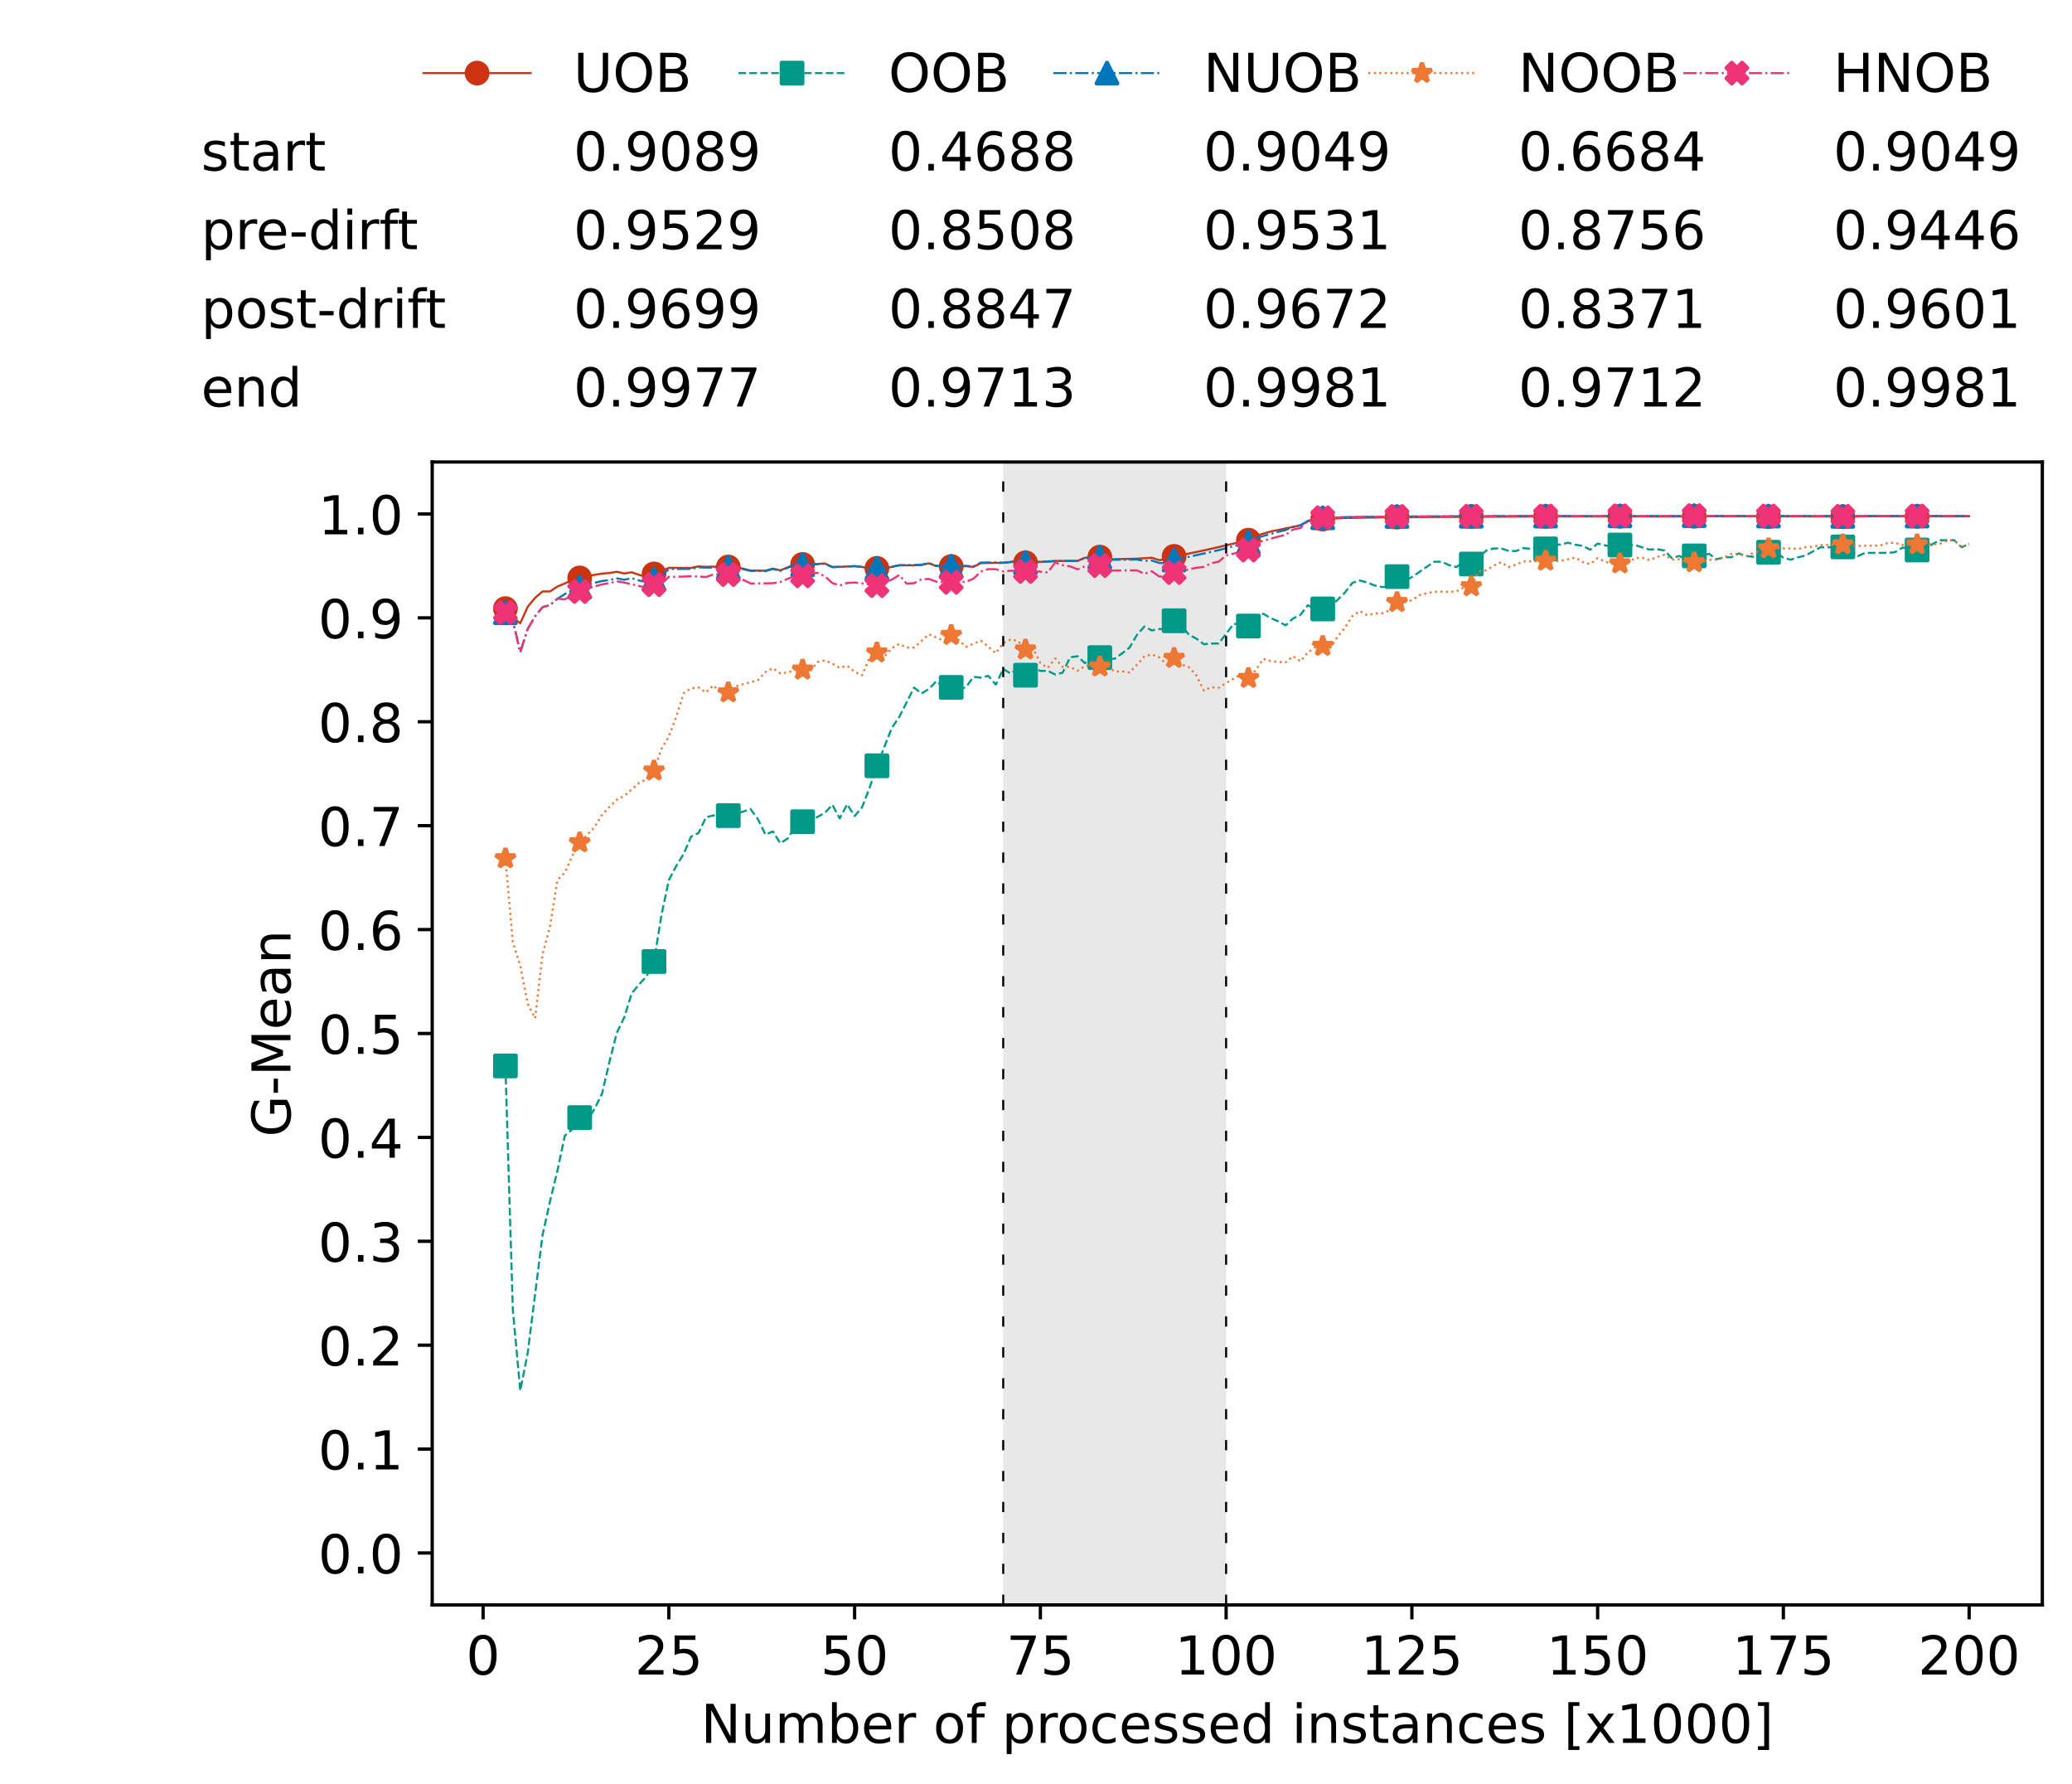 <?xml version="1.0" encoding="utf-8" standalone="no"?>
<!DOCTYPE svg PUBLIC "-//W3C//DTD SVG 1.1//EN"
  "http://www.w3.org/Graphics/SVG/1.1/DTD/svg11.dtd">
<!-- Created with matplotlib (https://matplotlib.org/) -->
<svg height="432.615pt" version="1.1" viewBox="0 0 502.65 432.615" width="502.65pt" xmlns="http://www.w3.org/2000/svg" xmlns:xlink="http://www.w3.org/1999/xlink">
 <defs>
  <style type="text/css">*{stroke-linecap:butt;stroke-linejoin:round;}</style>
 </defs>
 <g id="figure_1">
  <g id="patch_1">
   <path d="M 0 432.615 
L 502.65 432.615 
L 502.65 0 
L 0 0 
z
" style="fill:#ffffff;"/>
  </g>
  <g id="axes_1">
   <g id="patch_2">
    <path d="M 104.85 389.252 
L 495.45 389.252 
L 495.45 112.052 
L 104.85 112.052 
z
" style="fill:#ffffff;"/>
   </g>
   <g id="patch_3">
    <path clip-path="url(#p9ea044e48f)" d="M 297.446 389.252 
L 297.446 112.052 
L 243.372 112.052 
L 243.372 389.252 
z
" style="fill:#d3d3d3;opacity:0.5;"/>
   </g>
   <g id="matplotlib.axis_1">
    <g id="xtick_1">
     <g id="line2d_1">
      <defs>
       <path d="M 0 0 
L 0 3.5 
" id="m548e32bf62" style="stroke:#000000;stroke-width:0.8;"/>
      </defs>
      <g>
       <use style="stroke:#000000;stroke-width:0.8;" x="117.197" xlink:href="#m548e32bf62" y="389.252"/>
      </g>
     </g>
     <g id="text_1">
      <!-- 0 -->
      <g transform="translate(113.061 406.13)scale(0.13 -0.13)">
       <defs>
        <path d="M 31.781 66.406 
Q 24.172 66.406 20.328 58.906 
Q 16.5 51.422 16.5 36.375 
Q 16.5 21.391 20.328 13.891 
Q 24.172 6.391 31.781 6.391 
Q 39.453 6.391 43.281 13.891 
Q 47.125 21.391 47.125 36.375 
Q 47.125 51.422 43.281 58.906 
Q 39.453 66.406 31.781 66.406 
z
M 31.781 74.219 
Q 44.047 74.219 50.516 64.516 
Q 56.984 54.828 56.984 36.375 
Q 56.984 17.969 50.516 8.266 
Q 44.047 -1.422 31.781 -1.422 
Q 19.531 -1.422 13.062 8.266 
Q 6.594 17.969 6.594 36.375 
Q 6.594 54.828 13.062 64.516 
Q 19.531 74.219 31.781 74.219 
z
" id="DejaVuSans-48"/>
       </defs>
       <use xlink:href="#DejaVuSans-48"/>
      </g>
     </g>
    </g>
    <g id="xtick_2">
     <g id="line2d_2">
      <g>
       <use style="stroke:#000000;stroke-width:0.8;" x="162.259" xlink:href="#m548e32bf62" y="389.252"/>
      </g>
     </g>
     <g id="text_2">
      <!-- 25 -->
      <g transform="translate(153.988 406.13)scale(0.13 -0.13)">
       <defs>
        <path d="M 19.188 8.297 
L 53.609 8.297 
L 53.609 0 
L 7.328 0 
L 7.328 8.297 
Q 12.938 14.109 22.625 23.891 
Q 32.328 33.688 34.812 36.531 
Q 39.547 41.844 41.422 45.531 
Q 43.312 49.219 43.312 52.781 
Q 43.312 58.594 39.234 62.25 
Q 35.156 65.922 28.609 65.922 
Q 23.969 65.922 18.812 64.312 
Q 13.672 62.703 7.812 59.422 
L 7.812 69.391 
Q 13.766 71.781 18.938 73 
Q 24.125 74.219 28.422 74.219 
Q 39.75 74.219 46.484 68.547 
Q 53.219 62.891 53.219 53.422 
Q 53.219 48.922 51.531 44.891 
Q 49.859 40.875 45.406 35.406 
Q 44.188 33.984 37.641 27.219 
Q 31.109 20.453 19.188 8.297 
z
" id="DejaVuSans-50"/>
        <path d="M 10.797 72.906 
L 49.516 72.906 
L 49.516 64.594 
L 19.828 64.594 
L 19.828 46.734 
Q 21.969 47.469 24.109 47.828 
Q 26.266 48.188 28.422 48.188 
Q 40.625 48.188 47.75 41.5 
Q 54.891 34.812 54.891 23.391 
Q 54.891 11.625 47.562 5.094 
Q 40.234 -1.422 26.906 -1.422 
Q 22.312 -1.422 17.547 -0.641 
Q 12.797 0.141 7.719 1.703 
L 7.719 11.625 
Q 12.109 9.234 16.797 8.062 
Q 21.484 6.891 26.703 6.891 
Q 35.156 6.891 40.078 11.328 
Q 45.016 15.766 45.016 23.391 
Q 45.016 31 40.078 35.438 
Q 35.156 39.891 26.703 39.891 
Q 22.75 39.891 18.812 39.016 
Q 14.891 38.141 10.797 36.281 
z
" id="DejaVuSans-53"/>
       </defs>
       <use xlink:href="#DejaVuSans-50"/>
       <use x="63.623" xlink:href="#DejaVuSans-53"/>
      </g>
     </g>
    </g>
    <g id="xtick_3">
     <g id="line2d_3">
      <g>
       <use style="stroke:#000000;stroke-width:0.8;" x="207.322" xlink:href="#m548e32bf62" y="389.252"/>
      </g>
     </g>
     <g id="text_3">
      <!-- 50 -->
      <g transform="translate(199.05 406.13)scale(0.13 -0.13)">
       <use xlink:href="#DejaVuSans-53"/>
       <use x="63.623" xlink:href="#DejaVuSans-48"/>
      </g>
     </g>
    </g>
    <g id="xtick_4">
     <g id="line2d_4">
      <g>
       <use style="stroke:#000000;stroke-width:0.8;" x="252.384" xlink:href="#m548e32bf62" y="389.252"/>
      </g>
     </g>
     <g id="text_4">
      <!-- 75 -->
      <g transform="translate(244.113 406.13)scale(0.13 -0.13)">
       <defs>
        <path d="M 8.203 72.906 
L 55.078 72.906 
L 55.078 68.703 
L 28.609 0 
L 18.312 0 
L 43.219 64.594 
L 8.203 64.594 
z
" id="DejaVuSans-55"/>
       </defs>
       <use xlink:href="#DejaVuSans-55"/>
       <use x="63.623" xlink:href="#DejaVuSans-53"/>
      </g>
     </g>
    </g>
    <g id="xtick_5">
     <g id="line2d_5">
      <g>
       <use style="stroke:#000000;stroke-width:0.8;" x="297.446" xlink:href="#m548e32bf62" y="389.252"/>
      </g>
     </g>
     <g id="text_5">
      <!-- 100 -->
      <g transform="translate(285.039 406.13)scale(0.13 -0.13)">
       <defs>
        <path d="M 12.406 8.297 
L 28.516 8.297 
L 28.516 63.922 
L 10.984 60.406 
L 10.984 69.391 
L 28.422 72.906 
L 38.281 72.906 
L 38.281 8.297 
L 54.391 8.297 
L 54.391 0 
L 12.406 0 
z
" id="DejaVuSans-49"/>
       </defs>
       <use xlink:href="#DejaVuSans-49"/>
       <use x="63.623" xlink:href="#DejaVuSans-48"/>
       <use x="127.246" xlink:href="#DejaVuSans-48"/>
      </g>
     </g>
    </g>
    <g id="xtick_6">
     <g id="line2d_6">
      <g>
       <use style="stroke:#000000;stroke-width:0.8;" x="342.509" xlink:href="#m548e32bf62" y="389.252"/>
      </g>
     </g>
     <g id="text_6">
      <!-- 125 -->
      <g transform="translate(330.102 406.13)scale(0.13 -0.13)">
       <use xlink:href="#DejaVuSans-49"/>
       <use x="63.623" xlink:href="#DejaVuSans-50"/>
       <use x="127.246" xlink:href="#DejaVuSans-53"/>
      </g>
     </g>
    </g>
    <g id="xtick_7">
     <g id="line2d_7">
      <g>
       <use style="stroke:#000000;stroke-width:0.8;" x="387.571" xlink:href="#m548e32bf62" y="389.252"/>
      </g>
     </g>
     <g id="text_7">
      <!-- 150 -->
      <g transform="translate(375.164 406.13)scale(0.13 -0.13)">
       <use xlink:href="#DejaVuSans-49"/>
       <use x="63.623" xlink:href="#DejaVuSans-53"/>
       <use x="127.246" xlink:href="#DejaVuSans-48"/>
      </g>
     </g>
    </g>
    <g id="xtick_8">
     <g id="line2d_8">
      <g>
       <use style="stroke:#000000;stroke-width:0.8;" x="432.633" xlink:href="#m548e32bf62" y="389.252"/>
      </g>
     </g>
     <g id="text_8">
      <!-- 175 -->
      <g transform="translate(420.226 406.13)scale(0.13 -0.13)">
       <use xlink:href="#DejaVuSans-49"/>
       <use x="63.623" xlink:href="#DejaVuSans-55"/>
       <use x="127.246" xlink:href="#DejaVuSans-53"/>
      </g>
     </g>
    </g>
    <g id="xtick_9">
     <g id="line2d_9">
      <g>
       <use style="stroke:#000000;stroke-width:0.8;" x="477.695" xlink:href="#m548e32bf62" y="389.252"/>
      </g>
     </g>
     <g id="text_9">
      <!-- 200 -->
      <g transform="translate(465.289 406.13)scale(0.13 -0.13)">
       <use xlink:href="#DejaVuSans-50"/>
       <use x="63.623" xlink:href="#DejaVuSans-48"/>
       <use x="127.246" xlink:href="#DejaVuSans-48"/>
      </g>
     </g>
    </g>
    <g id="text_10">
     <!-- Number of processed instances [x1000] -->
     <g transform="translate(170.025 422.711)scale(0.13 -0.13)">
      <defs>
       <path d="M 9.812 72.906 
L 23.094 72.906 
L 55.422 11.922 
L 55.422 72.906 
L 64.984 72.906 
L 64.984 0 
L 51.703 0 
L 19.391 60.984 
L 19.391 0 
L 9.812 0 
z
" id="DejaVuSans-78"/>
       <path d="M 8.5 21.578 
L 8.5 54.688 
L 17.484 54.688 
L 17.484 21.922 
Q 17.484 14.156 20.5 10.266 
Q 23.531 6.391 29.594 6.391 
Q 36.859 6.391 41.078 11.031 
Q 45.312 15.672 45.312 23.688 
L 45.312 54.688 
L 54.297 54.688 
L 54.297 0 
L 45.312 0 
L 45.312 8.406 
Q 42.047 3.422 37.719 1 
Q 33.406 -1.422 27.688 -1.422 
Q 18.266 -1.422 13.375 4.438 
Q 8.5 10.297 8.5 21.578 
z
M 31.109 56 
z
" id="DejaVuSans-117"/>
       <path d="M 52 44.188 
Q 55.375 50.25 60.062 53.125 
Q 64.75 56 71.094 56 
Q 79.641 56 84.281 50.016 
Q 88.922 44.047 88.922 33.016 
L 88.922 0 
L 79.891 0 
L 79.891 32.719 
Q 79.891 40.578 77.094 44.375 
Q 74.312 48.188 68.609 48.188 
Q 61.625 48.188 57.562 43.547 
Q 53.516 38.922 53.516 30.906 
L 53.516 0 
L 44.484 0 
L 44.484 32.719 
Q 44.484 40.625 41.703 44.406 
Q 38.922 48.188 33.109 48.188 
Q 26.219 48.188 22.156 43.531 
Q 18.109 38.875 18.109 30.906 
L 18.109 0 
L 9.078 0 
L 9.078 54.688 
L 18.109 54.688 
L 18.109 46.188 
Q 21.188 51.219 25.484 53.609 
Q 29.781 56 35.688 56 
Q 41.656 56 45.828 52.969 
Q 50 49.953 52 44.188 
z
" id="DejaVuSans-109"/>
       <path d="M 48.688 27.297 
Q 48.688 37.203 44.609 42.844 
Q 40.531 48.484 33.406 48.484 
Q 26.266 48.484 22.188 42.844 
Q 18.109 37.203 18.109 27.297 
Q 18.109 17.391 22.188 11.75 
Q 26.266 6.109 33.406 6.109 
Q 40.531 6.109 44.609 11.75 
Q 48.688 17.391 48.688 27.297 
z
M 18.109 46.391 
Q 20.953 51.266 25.266 53.625 
Q 29.594 56 35.594 56 
Q 45.562 56 51.781 48.094 
Q 58.016 40.188 58.016 27.297 
Q 58.016 14.406 51.781 6.484 
Q 45.562 -1.422 35.594 -1.422 
Q 29.594 -1.422 25.266 0.953 
Q 20.953 3.328 18.109 8.203 
L 18.109 0 
L 9.078 0 
L 9.078 75.984 
L 18.109 75.984 
z
" id="DejaVuSans-98"/>
       <path d="M 56.203 29.594 
L 56.203 25.203 
L 14.891 25.203 
Q 15.484 15.922 20.484 11.062 
Q 25.484 6.203 34.422 6.203 
Q 39.594 6.203 44.453 7.469 
Q 49.312 8.734 54.109 11.281 
L 54.109 2.781 
Q 49.266 0.734 44.188 -0.344 
Q 39.109 -1.422 33.891 -1.422 
Q 20.797 -1.422 13.156 6.188 
Q 5.516 13.812 5.516 26.812 
Q 5.516 40.234 12.766 48.109 
Q 20.016 56 32.328 56 
Q 43.359 56 49.781 48.891 
Q 56.203 41.797 56.203 29.594 
z
M 47.219 32.234 
Q 47.125 39.594 43.094 43.984 
Q 39.062 48.391 32.422 48.391 
Q 24.906 48.391 20.391 44.141 
Q 15.875 39.891 15.188 32.172 
z
" id="DejaVuSans-101"/>
       <path d="M 41.109 46.297 
Q 39.594 47.172 37.812 47.578 
Q 36.031 48 33.891 48 
Q 26.266 48 22.188 43.047 
Q 18.109 38.094 18.109 28.812 
L 18.109 0 
L 9.078 0 
L 9.078 54.688 
L 18.109 54.688 
L 18.109 46.188 
Q 20.953 51.172 25.484 53.578 
Q 30.031 56 36.531 56 
Q 37.453 56 38.578 55.875 
Q 39.703 55.766 41.062 55.516 
z
" id="DejaVuSans-114"/>
       <path id="DejaVuSans-32"/>
       <path d="M 30.609 48.391 
Q 23.391 48.391 19.188 42.75 
Q 14.984 37.109 14.984 27.297 
Q 14.984 17.484 19.156 11.844 
Q 23.344 6.203 30.609 6.203 
Q 37.797 6.203 41.984 11.859 
Q 46.188 17.531 46.188 27.297 
Q 46.188 37.016 41.984 42.703 
Q 37.797 48.391 30.609 48.391 
z
M 30.609 56 
Q 42.328 56 49.016 48.375 
Q 55.719 40.766 55.719 27.297 
Q 55.719 13.875 49.016 6.219 
Q 42.328 -1.422 30.609 -1.422 
Q 18.844 -1.422 12.172 6.219 
Q 5.516 13.875 5.516 27.297 
Q 5.516 40.766 12.172 48.375 
Q 18.844 56 30.609 56 
z
" id="DejaVuSans-111"/>
       <path d="M 37.109 75.984 
L 37.109 68.5 
L 28.516 68.5 
Q 23.688 68.5 21.797 66.547 
Q 19.922 64.594 19.922 59.516 
L 19.922 54.688 
L 34.719 54.688 
L 34.719 47.703 
L 19.922 47.703 
L 19.922 0 
L 10.891 0 
L 10.891 47.703 
L 2.297 47.703 
L 2.297 54.688 
L 10.891 54.688 
L 10.891 58.5 
Q 10.891 67.625 15.141 71.797 
Q 19.391 75.984 28.609 75.984 
z
" id="DejaVuSans-102"/>
       <path d="M 18.109 8.203 
L 18.109 -20.797 
L 9.078 -20.797 
L 9.078 54.688 
L 18.109 54.688 
L 18.109 46.391 
Q 20.953 51.266 25.266 53.625 
Q 29.594 56 35.594 56 
Q 45.562 56 51.781 48.094 
Q 58.016 40.188 58.016 27.297 
Q 58.016 14.406 51.781 6.484 
Q 45.562 -1.422 35.594 -1.422 
Q 29.594 -1.422 25.266 0.953 
Q 20.953 3.328 18.109 8.203 
z
M 48.688 27.297 
Q 48.688 37.203 44.609 42.844 
Q 40.531 48.484 33.406 48.484 
Q 26.266 48.484 22.188 42.844 
Q 18.109 37.203 18.109 27.297 
Q 18.109 17.391 22.188 11.75 
Q 26.266 6.109 33.406 6.109 
Q 40.531 6.109 44.609 11.75 
Q 48.688 17.391 48.688 27.297 
z
" id="DejaVuSans-112"/>
       <path d="M 48.781 52.594 
L 48.781 44.188 
Q 44.969 46.297 41.141 47.344 
Q 37.312 48.391 33.406 48.391 
Q 24.656 48.391 19.812 42.844 
Q 14.984 37.312 14.984 27.297 
Q 14.984 17.281 19.812 11.734 
Q 24.656 6.203 33.406 6.203 
Q 37.312 6.203 41.141 7.25 
Q 44.969 8.297 48.781 10.406 
L 48.781 2.094 
Q 45.016 0.344 40.984 -0.531 
Q 36.969 -1.422 32.422 -1.422 
Q 20.062 -1.422 12.781 6.344 
Q 5.516 14.109 5.516 27.297 
Q 5.516 40.672 12.859 48.328 
Q 20.219 56 33.016 56 
Q 37.156 56 41.109 55.141 
Q 45.062 54.297 48.781 52.594 
z
" id="DejaVuSans-99"/>
       <path d="M 44.281 53.078 
L 44.281 44.578 
Q 40.484 46.531 36.375 47.5 
Q 32.281 48.484 27.875 48.484 
Q 21.188 48.484 17.844 46.438 
Q 14.5 44.391 14.5 40.281 
Q 14.5 37.156 16.891 35.375 
Q 19.281 33.594 26.516 31.984 
L 29.594 31.297 
Q 39.156 29.25 43.188 25.516 
Q 47.219 21.781 47.219 15.094 
Q 47.219 7.469 41.188 3.016 
Q 35.156 -1.422 24.609 -1.422 
Q 20.219 -1.422 15.453 -0.562 
Q 10.688 0.297 5.422 2 
L 5.422 11.281 
Q 10.406 8.688 15.234 7.391 
Q 20.062 6.109 24.812 6.109 
Q 31.156 6.109 34.562 8.281 
Q 37.984 10.453 37.984 14.406 
Q 37.984 18.062 35.516 20.016 
Q 33.062 21.969 24.703 23.781 
L 21.578 24.516 
Q 13.234 26.266 9.516 29.906 
Q 5.812 33.547 5.812 39.891 
Q 5.812 47.609 11.281 51.797 
Q 16.75 56 26.812 56 
Q 31.781 56 36.172 55.266 
Q 40.578 54.547 44.281 53.078 
z
" id="DejaVuSans-115"/>
       <path d="M 45.406 46.391 
L 45.406 75.984 
L 54.391 75.984 
L 54.391 0 
L 45.406 0 
L 45.406 8.203 
Q 42.578 3.328 38.25 0.953 
Q 33.938 -1.422 27.875 -1.422 
Q 17.969 -1.422 11.734 6.484 
Q 5.516 14.406 5.516 27.297 
Q 5.516 40.188 11.734 48.094 
Q 17.969 56 27.875 56 
Q 33.938 56 38.25 53.625 
Q 42.578 51.266 45.406 46.391 
z
M 14.797 27.297 
Q 14.797 17.391 18.875 11.75 
Q 22.953 6.109 30.078 6.109 
Q 37.203 6.109 41.297 11.75 
Q 45.406 17.391 45.406 27.297 
Q 45.406 37.203 41.297 42.844 
Q 37.203 48.484 30.078 48.484 
Q 22.953 48.484 18.875 42.844 
Q 14.797 37.203 14.797 27.297 
z
" id="DejaVuSans-100"/>
       <path d="M 9.422 54.688 
L 18.406 54.688 
L 18.406 0 
L 9.422 0 
z
M 9.422 75.984 
L 18.406 75.984 
L 18.406 64.594 
L 9.422 64.594 
z
" id="DejaVuSans-105"/>
       <path d="M 54.891 33.016 
L 54.891 0 
L 45.906 0 
L 45.906 32.719 
Q 45.906 40.484 42.875 44.328 
Q 39.844 48.188 33.797 48.188 
Q 26.516 48.188 22.312 43.547 
Q 18.109 38.922 18.109 30.906 
L 18.109 0 
L 9.078 0 
L 9.078 54.688 
L 18.109 54.688 
L 18.109 46.188 
Q 21.344 51.125 25.703 53.562 
Q 30.078 56 35.797 56 
Q 45.219 56 50.047 50.172 
Q 54.891 44.344 54.891 33.016 
z
" id="DejaVuSans-110"/>
       <path d="M 18.312 70.219 
L 18.312 54.688 
L 36.812 54.688 
L 36.812 47.703 
L 18.312 47.703 
L 18.312 18.016 
Q 18.312 11.328 20.141 9.422 
Q 21.969 7.516 27.594 7.516 
L 36.812 7.516 
L 36.812 0 
L 27.594 0 
Q 17.188 0 13.234 3.875 
Q 9.281 7.766 9.281 18.016 
L 9.281 47.703 
L 2.688 47.703 
L 2.688 54.688 
L 9.281 54.688 
L 9.281 70.219 
z
" id="DejaVuSans-116"/>
       <path d="M 34.281 27.484 
Q 23.391 27.484 19.188 25 
Q 14.984 22.516 14.984 16.5 
Q 14.984 11.719 18.141 8.906 
Q 21.297 6.109 26.703 6.109 
Q 34.188 6.109 38.703 11.406 
Q 43.219 16.703 43.219 25.484 
L 43.219 27.484 
z
M 52.203 31.203 
L 52.203 0 
L 43.219 0 
L 43.219 8.297 
Q 40.141 3.328 35.547 0.953 
Q 30.953 -1.422 24.312 -1.422 
Q 15.922 -1.422 10.953 3.297 
Q 6 8.016 6 15.922 
Q 6 25.141 12.172 29.828 
Q 18.359 34.516 30.609 34.516 
L 43.219 34.516 
L 43.219 35.406 
Q 43.219 41.609 39.141 45 
Q 35.062 48.391 27.688 48.391 
Q 23 48.391 18.547 47.266 
Q 14.109 46.141 10.016 43.891 
L 10.016 52.203 
Q 14.938 54.109 19.578 55.047 
Q 24.219 56 28.609 56 
Q 40.484 56 46.344 49.844 
Q 52.203 43.703 52.203 31.203 
z
" id="DejaVuSans-97"/>
       <path d="M 8.594 75.984 
L 29.297 75.984 
L 29.297 69 
L 17.578 69 
L 17.578 -6.203 
L 29.297 -6.203 
L 29.297 -13.188 
L 8.594 -13.188 
z
" id="DejaVuSans-91"/>
       <path d="M 54.891 54.688 
L 35.109 28.078 
L 55.906 0 
L 45.312 0 
L 29.391 21.484 
L 13.484 0 
L 2.875 0 
L 24.125 28.609 
L 4.688 54.688 
L 15.281 54.688 
L 29.781 35.203 
L 44.281 54.688 
z
" id="DejaVuSans-120"/>
       <path d="M 30.422 75.984 
L 30.422 -13.188 
L 9.719 -13.188 
L 9.719 -6.203 
L 21.391 -6.203 
L 21.391 69 
L 9.719 69 
L 9.719 75.984 
z
" id="DejaVuSans-93"/>
      </defs>
      <use xlink:href="#DejaVuSans-78"/>
      <use x="74.805" xlink:href="#DejaVuSans-117"/>
      <use x="138.184" xlink:href="#DejaVuSans-109"/>
      <use x="235.596" xlink:href="#DejaVuSans-98"/>
      <use x="299.072" xlink:href="#DejaVuSans-101"/>
      <use x="360.596" xlink:href="#DejaVuSans-114"/>
      <use x="401.709" xlink:href="#DejaVuSans-32"/>
      <use x="433.496" xlink:href="#DejaVuSans-111"/>
      <use x="494.678" xlink:href="#DejaVuSans-102"/>
      <use x="529.883" xlink:href="#DejaVuSans-32"/>
      <use x="561.67" xlink:href="#DejaVuSans-112"/>
      <use x="625.146" xlink:href="#DejaVuSans-114"/>
      <use x="664.01" xlink:href="#DejaVuSans-111"/>
      <use x="725.191" xlink:href="#DejaVuSans-99"/>
      <use x="780.172" xlink:href="#DejaVuSans-101"/>
      <use x="841.695" xlink:href="#DejaVuSans-115"/>
      <use x="893.795" xlink:href="#DejaVuSans-115"/>
      <use x="945.895" xlink:href="#DejaVuSans-101"/>
      <use x="1007.418" xlink:href="#DejaVuSans-100"/>
      <use x="1070.895" xlink:href="#DejaVuSans-32"/>
      <use x="1102.682" xlink:href="#DejaVuSans-105"/>
      <use x="1130.465" xlink:href="#DejaVuSans-110"/>
      <use x="1193.844" xlink:href="#DejaVuSans-115"/>
      <use x="1245.943" xlink:href="#DejaVuSans-116"/>
      <use x="1285.152" xlink:href="#DejaVuSans-97"/>
      <use x="1346.432" xlink:href="#DejaVuSans-110"/>
      <use x="1409.811" xlink:href="#DejaVuSans-99"/>
      <use x="1464.791" xlink:href="#DejaVuSans-101"/>
      <use x="1526.314" xlink:href="#DejaVuSans-115"/>
      <use x="1578.414" xlink:href="#DejaVuSans-32"/>
      <use x="1610.201" xlink:href="#DejaVuSans-91"/>
      <use x="1649.215" xlink:href="#DejaVuSans-120"/>
      <use x="1708.395" xlink:href="#DejaVuSans-49"/>
      <use x="1772.018" xlink:href="#DejaVuSans-48"/>
      <use x="1835.641" xlink:href="#DejaVuSans-48"/>
      <use x="1899.264" xlink:href="#DejaVuSans-48"/>
      <use x="1962.887" xlink:href="#DejaVuSans-93"/>
     </g>
    </g>
   </g>
   <g id="matplotlib.axis_2">
    <g id="ytick_1">
     <g id="line2d_10">
      <defs>
       <path d="M 0 0 
L -3.5 0 
" id="m19ad1c4b9d" style="stroke:#000000;stroke-width:0.8;"/>
      </defs>
      <g>
       <use style="stroke:#000000;stroke-width:0.8;" x="104.85" xlink:href="#m19ad1c4b9d" y="376.652"/>
      </g>
     </g>
     <g id="text_11">
      <!-- 0.0 -->
      <g transform="translate(77.176 381.591)scale(0.13 -0.13)">
       <defs>
        <path d="M 10.688 12.406 
L 21 12.406 
L 21 0 
L 10.688 0 
z
" id="DejaVuSans-46"/>
       </defs>
       <use xlink:href="#DejaVuSans-48"/>
       <use x="63.623" xlink:href="#DejaVuSans-46"/>
       <use x="95.41" xlink:href="#DejaVuSans-48"/>
      </g>
     </g>
    </g>
    <g id="ytick_2">
     <g id="line2d_11">
      <g>
       <use style="stroke:#000000;stroke-width:0.8;" x="104.85" xlink:href="#m19ad1c4b9d" y="351.452"/>
      </g>
     </g>
     <g id="text_12">
      <!-- 0.1 -->
      <g transform="translate(77.176 356.391)scale(0.13 -0.13)">
       <use xlink:href="#DejaVuSans-48"/>
       <use x="63.623" xlink:href="#DejaVuSans-46"/>
       <use x="95.41" xlink:href="#DejaVuSans-49"/>
      </g>
     </g>
    </g>
    <g id="ytick_3">
     <g id="line2d_12">
      <g>
       <use style="stroke:#000000;stroke-width:0.8;" x="104.85" xlink:href="#m19ad1c4b9d" y="326.252"/>
      </g>
     </g>
     <g id="text_13">
      <!-- 0.2 -->
      <g transform="translate(77.176 331.191)scale(0.13 -0.13)">
       <use xlink:href="#DejaVuSans-48"/>
       <use x="63.623" xlink:href="#DejaVuSans-46"/>
       <use x="95.41" xlink:href="#DejaVuSans-50"/>
      </g>
     </g>
    </g>
    <g id="ytick_4">
     <g id="line2d_13">
      <g>
       <use style="stroke:#000000;stroke-width:0.8;" x="104.85" xlink:href="#m19ad1c4b9d" y="301.052"/>
      </g>
     </g>
     <g id="text_14">
      <!-- 0.3 -->
      <g transform="translate(77.176 305.991)scale(0.13 -0.13)">
       <defs>
        <path d="M 40.578 39.312 
Q 47.656 37.797 51.625 33 
Q 55.609 28.219 55.609 21.188 
Q 55.609 10.406 48.188 4.484 
Q 40.766 -1.422 27.094 -1.422 
Q 22.516 -1.422 17.656 -0.516 
Q 12.797 0.391 7.625 2.203 
L 7.625 11.719 
Q 11.719 9.328 16.594 8.109 
Q 21.484 6.891 26.812 6.891 
Q 36.078 6.891 40.938 10.547 
Q 45.797 14.203 45.797 21.188 
Q 45.797 27.641 41.281 31.266 
Q 36.766 34.906 28.719 34.906 
L 20.219 34.906 
L 20.219 43.016 
L 29.109 43.016 
Q 36.375 43.016 40.234 45.922 
Q 44.094 48.828 44.094 54.297 
Q 44.094 59.906 40.109 62.906 
Q 36.141 65.922 28.719 65.922 
Q 24.656 65.922 20.016 65.031 
Q 15.375 64.156 9.812 62.312 
L 9.812 71.094 
Q 15.438 72.656 20.344 73.438 
Q 25.25 74.219 29.594 74.219 
Q 40.828 74.219 47.359 69.109 
Q 53.906 64.016 53.906 55.328 
Q 53.906 49.266 50.438 45.094 
Q 46.969 40.922 40.578 39.312 
z
" id="DejaVuSans-51"/>
       </defs>
       <use xlink:href="#DejaVuSans-48"/>
       <use x="63.623" xlink:href="#DejaVuSans-46"/>
       <use x="95.41" xlink:href="#DejaVuSans-51"/>
      </g>
     </g>
    </g>
    <g id="ytick_5">
     <g id="line2d_14">
      <g>
       <use style="stroke:#000000;stroke-width:0.8;" x="104.85" xlink:href="#m19ad1c4b9d" y="275.852"/>
      </g>
     </g>
     <g id="text_15">
      <!-- 0.4 -->
      <g transform="translate(77.176 280.791)scale(0.13 -0.13)">
       <defs>
        <path d="M 37.797 64.312 
L 12.891 25.391 
L 37.797 25.391 
z
M 35.203 72.906 
L 47.609 72.906 
L 47.609 25.391 
L 58.016 25.391 
L 58.016 17.188 
L 47.609 17.188 
L 47.609 0 
L 37.797 0 
L 37.797 17.188 
L 4.891 17.188 
L 4.891 26.703 
z
" id="DejaVuSans-52"/>
       </defs>
       <use xlink:href="#DejaVuSans-48"/>
       <use x="63.623" xlink:href="#DejaVuSans-46"/>
       <use x="95.41" xlink:href="#DejaVuSans-52"/>
      </g>
     </g>
    </g>
    <g id="ytick_6">
     <g id="line2d_15">
      <g>
       <use style="stroke:#000000;stroke-width:0.8;" x="104.85" xlink:href="#m19ad1c4b9d" y="250.652"/>
      </g>
     </g>
     <g id="text_16">
      <!-- 0.5 -->
      <g transform="translate(77.176 255.591)scale(0.13 -0.13)">
       <use xlink:href="#DejaVuSans-48"/>
       <use x="63.623" xlink:href="#DejaVuSans-46"/>
       <use x="95.41" xlink:href="#DejaVuSans-53"/>
      </g>
     </g>
    </g>
    <g id="ytick_7">
     <g id="line2d_16">
      <g>
       <use style="stroke:#000000;stroke-width:0.8;" x="104.85" xlink:href="#m19ad1c4b9d" y="225.452"/>
      </g>
     </g>
     <g id="text_17">
      <!-- 0.6 -->
      <g transform="translate(77.176 230.391)scale(0.13 -0.13)">
       <defs>
        <path d="M 33.016 40.375 
Q 26.375 40.375 22.484 35.828 
Q 18.609 31.297 18.609 23.391 
Q 18.609 15.531 22.484 10.953 
Q 26.375 6.391 33.016 6.391 
Q 39.656 6.391 43.531 10.953 
Q 47.406 15.531 47.406 23.391 
Q 47.406 31.297 43.531 35.828 
Q 39.656 40.375 33.016 40.375 
z
M 52.594 71.297 
L 52.594 62.312 
Q 48.875 64.062 45.094 64.984 
Q 41.312 65.922 37.594 65.922 
Q 27.828 65.922 22.672 59.328 
Q 17.531 52.734 16.797 39.406 
Q 19.672 43.656 24.016 45.922 
Q 28.375 48.188 33.594 48.188 
Q 44.578 48.188 50.953 41.516 
Q 57.328 34.859 57.328 23.391 
Q 57.328 12.156 50.688 5.359 
Q 44.047 -1.422 33.016 -1.422 
Q 20.359 -1.422 13.672 8.266 
Q 6.984 17.969 6.984 36.375 
Q 6.984 53.656 15.188 63.938 
Q 23.391 74.219 37.203 74.219 
Q 40.922 74.219 44.703 73.484 
Q 48.484 72.75 52.594 71.297 
z
" id="DejaVuSans-54"/>
       </defs>
       <use xlink:href="#DejaVuSans-48"/>
       <use x="63.623" xlink:href="#DejaVuSans-46"/>
       <use x="95.41" xlink:href="#DejaVuSans-54"/>
      </g>
     </g>
    </g>
    <g id="ytick_8">
     <g id="line2d_17">
      <g>
       <use style="stroke:#000000;stroke-width:0.8;" x="104.85" xlink:href="#m19ad1c4b9d" y="200.252"/>
      </g>
     </g>
     <g id="text_18">
      <!-- 0.7 -->
      <g transform="translate(77.176 205.191)scale(0.13 -0.13)">
       <use xlink:href="#DejaVuSans-48"/>
       <use x="63.623" xlink:href="#DejaVuSans-46"/>
       <use x="95.41" xlink:href="#DejaVuSans-55"/>
      </g>
     </g>
    </g>
    <g id="ytick_9">
     <g id="line2d_18">
      <g>
       <use style="stroke:#000000;stroke-width:0.8;" x="104.85" xlink:href="#m19ad1c4b9d" y="175.052"/>
      </g>
     </g>
     <g id="text_19">
      <!-- 0.8 -->
      <g transform="translate(77.176 179.991)scale(0.13 -0.13)">
       <defs>
        <path d="M 31.781 34.625 
Q 24.75 34.625 20.719 30.859 
Q 16.703 27.094 16.703 20.516 
Q 16.703 13.922 20.719 10.156 
Q 24.75 6.391 31.781 6.391 
Q 38.812 6.391 42.859 10.172 
Q 46.922 13.969 46.922 20.516 
Q 46.922 27.094 42.891 30.859 
Q 38.875 34.625 31.781 34.625 
z
M 21.922 38.812 
Q 15.578 40.375 12.031 44.719 
Q 8.5 49.078 8.5 55.328 
Q 8.5 64.062 14.719 69.141 
Q 20.953 74.219 31.781 74.219 
Q 42.672 74.219 48.875 69.141 
Q 55.078 64.062 55.078 55.328 
Q 55.078 49.078 51.531 44.719 
Q 48 40.375 41.703 38.812 
Q 48.828 37.156 52.797 32.312 
Q 56.781 27.484 56.781 20.516 
Q 56.781 9.906 50.312 4.234 
Q 43.844 -1.422 31.781 -1.422 
Q 19.734 -1.422 13.25 4.234 
Q 6.781 9.906 6.781 20.516 
Q 6.781 27.484 10.781 32.312 
Q 14.797 37.156 21.922 38.812 
z
M 18.312 54.391 
Q 18.312 48.734 21.844 45.562 
Q 25.391 42.391 31.781 42.391 
Q 38.141 42.391 41.719 45.562 
Q 45.312 48.734 45.312 54.391 
Q 45.312 60.062 41.719 63.234 
Q 38.141 66.406 31.781 66.406 
Q 25.391 66.406 21.844 63.234 
Q 18.312 60.062 18.312 54.391 
z
" id="DejaVuSans-56"/>
       </defs>
       <use xlink:href="#DejaVuSans-48"/>
       <use x="63.623" xlink:href="#DejaVuSans-46"/>
       <use x="95.41" xlink:href="#DejaVuSans-56"/>
      </g>
     </g>
    </g>
    <g id="ytick_10">
     <g id="line2d_19">
      <g>
       <use style="stroke:#000000;stroke-width:0.8;" x="104.85" xlink:href="#m19ad1c4b9d" y="149.852"/>
      </g>
     </g>
     <g id="text_20">
      <!-- 0.9 -->
      <g transform="translate(77.176 154.791)scale(0.13 -0.13)">
       <defs>
        <path d="M 10.984 1.516 
L 10.984 10.5 
Q 14.703 8.734 18.5 7.812 
Q 22.312 6.891 25.984 6.891 
Q 35.75 6.891 40.891 13.453 
Q 46.047 20.016 46.781 33.406 
Q 43.953 29.203 39.594 26.953 
Q 35.25 24.703 29.984 24.703 
Q 19.047 24.703 12.672 31.312 
Q 6.297 37.938 6.297 49.422 
Q 6.297 60.641 12.938 67.422 
Q 19.578 74.219 30.609 74.219 
Q 43.266 74.219 49.922 64.516 
Q 56.594 54.828 56.594 36.375 
Q 56.594 19.141 48.406 8.859 
Q 40.234 -1.422 26.422 -1.422 
Q 22.703 -1.422 18.891 -0.688 
Q 15.094 0.047 10.984 1.516 
z
M 30.609 32.422 
Q 37.25 32.422 41.125 36.953 
Q 45.016 41.5 45.016 49.422 
Q 45.016 57.281 41.125 61.844 
Q 37.25 66.406 30.609 66.406 
Q 23.969 66.406 20.094 61.844 
Q 16.219 57.281 16.219 49.422 
Q 16.219 41.5 20.094 36.953 
Q 23.969 32.422 30.609 32.422 
z
" id="DejaVuSans-57"/>
       </defs>
       <use xlink:href="#DejaVuSans-48"/>
       <use x="63.623" xlink:href="#DejaVuSans-46"/>
       <use x="95.41" xlink:href="#DejaVuSans-57"/>
      </g>
     </g>
    </g>
    <g id="ytick_11">
     <g id="line2d_20">
      <g>
       <use style="stroke:#000000;stroke-width:0.8;" x="104.85" xlink:href="#m19ad1c4b9d" y="124.652"/>
      </g>
     </g>
     <g id="text_21">
      <!-- 1.0 -->
      <g transform="translate(77.176 129.591)scale(0.13 -0.13)">
       <use xlink:href="#DejaVuSans-49"/>
       <use x="63.623" xlink:href="#DejaVuSans-46"/>
       <use x="95.41" xlink:href="#DejaVuSans-48"/>
      </g>
     </g>
    </g>
    <g id="text_22">
     <!-- G-Mean -->
     <g transform="translate(70.472 275.744)rotate(-90)scale(0.13 -0.13)">
      <defs>
       <path d="M 59.516 10.406 
L 59.516 29.984 
L 43.406 29.984 
L 43.406 38.094 
L 69.281 38.094 
L 69.281 6.781 
Q 63.578 2.734 56.688 0.656 
Q 49.812 -1.422 42 -1.422 
Q 24.906 -1.422 15.25 8.562 
Q 5.609 18.562 5.609 36.375 
Q 5.609 54.25 15.25 64.234 
Q 24.906 74.219 42 74.219 
Q 49.125 74.219 55.547 72.453 
Q 61.969 70.703 67.391 67.281 
L 67.391 56.781 
Q 61.922 61.422 55.766 63.766 
Q 49.609 66.109 42.828 66.109 
Q 29.438 66.109 22.719 58.641 
Q 16.016 51.172 16.016 36.375 
Q 16.016 21.625 22.719 14.156 
Q 29.438 6.688 42.828 6.688 
Q 48.047 6.688 52.141 7.594 
Q 56.25 8.5 59.516 10.406 
z
" id="DejaVuSans-71"/>
       <path d="M 4.891 31.391 
L 31.203 31.391 
L 31.203 23.391 
L 4.891 23.391 
z
" id="DejaVuSans-45"/>
       <path d="M 9.812 72.906 
L 24.516 72.906 
L 43.109 23.297 
L 61.812 72.906 
L 76.516 72.906 
L 76.516 0 
L 66.891 0 
L 66.891 64.016 
L 48.094 14.016 
L 38.188 14.016 
L 19.391 64.016 
L 19.391 0 
L 9.812 0 
z
" id="DejaVuSans-77"/>
      </defs>
      <use xlink:href="#DejaVuSans-71"/>
      <use x="77.49" xlink:href="#DejaVuSans-45"/>
      <use x="113.574" xlink:href="#DejaVuSans-77"/>
      <use x="199.854" xlink:href="#DejaVuSans-101"/>
      <use x="261.377" xlink:href="#DejaVuSans-97"/>
      <use x="322.656" xlink:href="#DejaVuSans-110"/>
     </g>
    </g>
   </g>
   <g id="line2d_21"/>
   <g id="line2d_22"/>
   <g id="line2d_23"/>
   <g id="line2d_24"/>
   <g id="line2d_25"/>
   <g id="line2d_26">
    <path clip-path="url(#p9ea044e48f)" d="M 122.605 147.609 
L 124.407 149.786 
L 126.21 151.165 
L 128.012 147.171 
L 129.815 144.984 
L 131.617 143.446 
L 133.419 143.453 
L 135.222 142.249 
L 138.827 140.734 
L 140.629 140.173 
L 144.234 139.415 
L 146.037 139.112 
L 147.839 138.976 
L 149.642 138.67 
L 151.444 139.091 
L 153.247 138.799 
L 155.049 139.435 
L 156.852 139.905 
L 162.259 137.72 
L 167.667 137.745 
L 169.469 137.376 
L 171.272 137.477 
L 173.074 137.429 
L 178.482 137.514 
L 182.087 138.357 
L 185.692 138.415 
L 187.494 137.902 
L 189.297 138.334 
L 192.902 136.848 
L 196.507 136.905 
L 200.112 136.664 
L 201.914 137.506 
L 203.717 137.481 
L 207.322 137.308 
L 209.124 137.499 
L 210.927 137.883 
L 214.532 137.863 
L 218.137 137.11 
L 221.742 137.106 
L 223.544 137.021 
L 225.347 136.628 
L 227.149 137.301 
L 232.557 137.376 
L 234.359 137.332 
L 236.162 137.481 
L 237.964 136.567 
L 241.569 136.514 
L 243.372 136.523 
L 245.174 136.32 
L 246.976 135.98 
L 248.779 136.481 
L 255.989 136.049 
L 261.396 136.03 
L 263.199 135.276 
L 266.804 135.115 
L 268.606 135.67 
L 275.816 135.494 
L 279.421 135.273 
L 281.224 135.849 
L 283.026 135.609 
L 284.829 134.935 
L 286.631 134.699 
L 288.434 134.237 
L 292.039 133.499 
L 302.854 131.001 
L 304.656 129.937 
L 308.261 128.904 
L 315.471 127.423 
L 317.274 126.419 
L 320.879 125.876 
L 326.286 125.633 
L 338.904 125.423 
L 376.756 125.257 
L 405.596 125.277 
L 412.806 125.226 
L 450.658 125.275 
L 454.263 125.225 
L 461.473 125.238 
L 477.695 125.231 
L 477.695 125.231 
" style="fill:none;stroke:#cc3311;stroke-linecap:square;stroke-width:0.5;"/>
    <defs>
     <path d="M 0 2.5 
C 0.663 2.5 1.299 2.237 1.768 1.768 
C 2.237 1.299 2.5 0.663 2.5 0 
C 2.5 -0.663 2.237 -1.299 1.768 -1.768 
C 1.299 -2.237 0.663 -2.5 0 -2.5 
C -0.663 -2.5 -1.299 -2.237 -1.768 -1.768 
C -2.237 -1.299 -2.5 -0.663 -2.5 0 
C -2.5 0.663 -2.237 1.299 -1.768 1.768 
C -1.299 2.237 -0.663 2.5 0 2.5 
z
" id="m168f7d98e0" style="stroke:#cc3311;"/>
    </defs>
    <g clip-path="url(#p9ea044e48f)">
     <use style="fill:#cc3311;stroke:#cc3311;" x="122.605" xlink:href="#m168f7d98e0" y="147.609"/>
     <use style="fill:#cc3311;stroke:#cc3311;" x="140.629" xlink:href="#m168f7d98e0" y="140.173"/>
     <use style="fill:#cc3311;stroke:#cc3311;" x="158.654" xlink:href="#m168f7d98e0" y="139.199"/>
     <use style="fill:#cc3311;stroke:#cc3311;" x="176.679" xlink:href="#m168f7d98e0" y="137.518"/>
     <use style="fill:#cc3311;stroke:#cc3311;" x="194.704" xlink:href="#m168f7d98e0" y="136.891"/>
     <use style="fill:#cc3311;stroke:#cc3311;" x="212.729" xlink:href="#m168f7d98e0" y="137.85"/>
     <use style="fill:#cc3311;stroke:#cc3311;" x="230.754" xlink:href="#m168f7d98e0" y="137.396"/>
     <use style="fill:#cc3311;stroke:#cc3311;" x="248.779" xlink:href="#m168f7d98e0" y="136.481"/>
     <use style="fill:#cc3311;stroke:#cc3311;" x="266.804" xlink:href="#m168f7d98e0" y="135.115"/>
     <use style="fill:#cc3311;stroke:#cc3311;" x="284.829" xlink:href="#m168f7d98e0" y="134.935"/>
     <use style="fill:#cc3311;stroke:#cc3311;" x="302.854" xlink:href="#m168f7d98e0" y="131.001"/>
     <use style="fill:#cc3311;stroke:#cc3311;" x="320.879" xlink:href="#m168f7d98e0" y="125.876"/>
     <use style="fill:#cc3311;stroke:#cc3311;" x="338.904" xlink:href="#m168f7d98e0" y="125.423"/>
     <use style="fill:#cc3311;stroke:#cc3311;" x="356.928" xlink:href="#m168f7d98e0" y="125.276"/>
     <use style="fill:#cc3311;stroke:#cc3311;" x="374.953" xlink:href="#m168f7d98e0" y="125.257"/>
     <use style="fill:#cc3311;stroke:#cc3311;" x="392.978" xlink:href="#m168f7d98e0" y="125.219"/>
     <use style="fill:#cc3311;stroke:#cc3311;" x="411.003" xlink:href="#m168f7d98e0" y="125.213"/>
     <use style="fill:#cc3311;stroke:#cc3311;" x="429.028" xlink:href="#m168f7d98e0" y="125.308"/>
     <use style="fill:#cc3311;stroke:#cc3311;" x="447.053" xlink:href="#m168f7d98e0" y="125.326"/>
     <use style="fill:#cc3311;stroke:#cc3311;" x="465.078" xlink:href="#m168f7d98e0" y="125.237"/>
    </g>
   </g>
   <g id="line2d_27"/>
   <g id="line2d_28"/>
   <g id="line2d_29"/>
   <g id="line2d_30"/>
   <g id="line2d_31">
    <path clip-path="url(#p9ea044e48f)" d="M 122.605 258.519 
L 124.407 317.585 
L 126.21 337.274 
L 128.012 328.162 
L 131.617 299.55 
L 133.419 291.42 
L 135.222 283.96 
L 137.024 275.449 
L 138.827 273.916 
L 140.629 271.06 
L 142.432 271.954 
L 144.234 268.901 
L 146.037 265.288 
L 147.839 257.578 
L 149.642 250.482 
L 151.444 246.755 
L 153.247 240.922 
L 155.049 238.735 
L 156.852 236.78 
L 158.654 233.205 
L 160.457 221.993 
L 162.259 213.442 
L 164.062 210.01 
L 165.864 207.077 
L 167.667 202.885 
L 169.469 202.019 
L 171.272 198.208 
L 173.074 197.772 
L 174.877 197.665 
L 176.679 197.816 
L 178.482 197.42 
L 182.087 196.242 
L 183.889 198.72 
L 185.692 202.417 
L 187.494 201.652 
L 189.297 204.523 
L 191.099 203.352 
L 192.902 200.39 
L 194.704 199.297 
L 196.507 199.113 
L 200.112 197.153 
L 201.914 195.191 
L 203.717 198.489 
L 205.519 195.073 
L 207.322 197.922 
L 209.124 195.79 
L 210.927 191.151 
L 212.729 185.73 
L 216.334 176.573 
L 218.137 173.908 
L 221.742 166.771 
L 223.544 168.188 
L 225.347 167.109 
L 227.149 165.21 
L 228.952 166.814 
L 230.754 166.719 
L 232.557 167.292 
L 234.359 166.623 
L 236.162 164.141 
L 237.964 164.358 
L 239.767 163.92 
L 241.569 166.048 
L 243.372 162.241 
L 245.174 163.357 
L 246.976 162.203 
L 248.779 163.756 
L 250.581 161.909 
L 252.384 162.717 
L 254.186 162.695 
L 255.989 163.588 
L 257.791 163.151 
L 259.594 159.426 
L 261.396 159.147 
L 263.199 160.841 
L 265.001 159.08 
L 268.606 159.821 
L 270.409 159.759 
L 272.211 158.479 
L 274.014 157.053 
L 275.816 153.996 
L 277.619 151.945 
L 279.421 152.898 
L 281.224 152.552 
L 283.026 152.706 
L 284.829 150.556 
L 286.631 151.742 
L 288.434 153.95 
L 290.236 154.889 
L 292.039 156.244 
L 293.841 156.086 
L 295.644 156.067 
L 299.249 151.351 
L 301.051 151.321 
L 302.854 151.837 
L 304.656 149.755 
L 306.459 148.86 
L 308.261 149.918 
L 310.064 150.681 
L 311.866 151.679 
L 313.669 150.005 
L 315.471 149.125 
L 317.274 146.787 
L 319.076 147.716 
L 320.879 147.69 
L 322.681 147.041 
L 324.484 145.491 
L 326.286 143.69 
L 328.089 141.347 
L 329.891 140.786 
L 331.694 141.291 
L 333.496 142.005 
L 335.299 142.381 
L 337.101 142.283 
L 338.904 139.852 
L 340.706 140.942 
L 342.509 139.964 
L 347.916 136.243 
L 349.719 136.23 
L 351.521 137.059 
L 353.324 137.518 
L 355.126 136.288 
L 356.928 136.794 
L 358.731 135.096 
L 360.533 133.554 
L 362.336 133.011 
L 364.138 133.011 
L 365.941 133.591 
L 367.743 133.647 
L 369.546 132.933 
L 371.348 133.105 
L 373.151 132.611 
L 374.953 133.124 
L 376.756 132.015 
L 378.558 132.087 
L 380.361 131.622 
L 382.163 132.116 
L 383.966 132.394 
L 385.768 133.322 
L 387.571 131.84 
L 391.176 132.688 
L 392.978 132.188 
L 396.583 132.181 
L 400.188 133.31 
L 401.991 133.182 
L 403.793 133.525 
L 405.596 135.378 
L 407.398 134.83 
L 409.201 135.77 
L 411.003 134.824 
L 412.806 134.83 
L 414.608 134.306 
L 416.411 135.642 
L 418.213 135.142 
L 420.016 135.148 
L 421.818 134.226 
L 423.621 134.872 
L 425.423 135.035 
L 427.226 133.937 
L 430.831 133.943 
L 432.633 135.279 
L 434.436 135.752 
L 436.238 135.166 
L 438.041 134.708 
L 441.646 132.733 
L 443.448 132.746 
L 445.251 132.625 
L 447.053 132.638 
L 448.856 133.572 
L 450.658 134.895 
L 452.461 134.096 
L 457.868 134.089 
L 459.671 133.931 
L 461.473 132.846 
L 463.276 132.852 
L 465.078 133.389 
L 466.881 133.376 
L 468.683 132.04 
L 470.485 131.024 
L 474.09 131.024 
L 475.893 132.706 
L 477.695 131.892 
L 477.695 131.892 
" style="fill:none;stroke:#009988;stroke-dasharray:1.85,0.8;stroke-dashoffset:0;stroke-width:0.5;"/>
    <defs>
     <path d="M -2.5 2.5 
L 2.5 2.5 
L 2.5 -2.5 
L -2.5 -2.5 
z
" id="mc1986bac81" style="stroke:#009988;stroke-linejoin:miter;"/>
    </defs>
    <g clip-path="url(#p9ea044e48f)">
     <use style="fill:#009988;stroke:#009988;stroke-linejoin:miter;" x="122.605" xlink:href="#mc1986bac81" y="258.519"/>
     <use style="fill:#009988;stroke:#009988;stroke-linejoin:miter;" x="140.629" xlink:href="#mc1986bac81" y="271.06"/>
     <use style="fill:#009988;stroke:#009988;stroke-linejoin:miter;" x="158.654" xlink:href="#mc1986bac81" y="233.205"/>
     <use style="fill:#009988;stroke:#009988;stroke-linejoin:miter;" x="176.679" xlink:href="#mc1986bac81" y="197.816"/>
     <use style="fill:#009988;stroke:#009988;stroke-linejoin:miter;" x="194.704" xlink:href="#mc1986bac81" y="199.297"/>
     <use style="fill:#009988;stroke:#009988;stroke-linejoin:miter;" x="212.729" xlink:href="#mc1986bac81" y="185.73"/>
     <use style="fill:#009988;stroke:#009988;stroke-linejoin:miter;" x="230.754" xlink:href="#mc1986bac81" y="166.719"/>
     <use style="fill:#009988;stroke:#009988;stroke-linejoin:miter;" x="248.779" xlink:href="#mc1986bac81" y="163.756"/>
     <use style="fill:#009988;stroke:#009988;stroke-linejoin:miter;" x="266.804" xlink:href="#mc1986bac81" y="159.497"/>
     <use style="fill:#009988;stroke:#009988;stroke-linejoin:miter;" x="284.829" xlink:href="#mc1986bac81" y="150.556"/>
     <use style="fill:#009988;stroke:#009988;stroke-linejoin:miter;" x="302.854" xlink:href="#mc1986bac81" y="151.837"/>
     <use style="fill:#009988;stroke:#009988;stroke-linejoin:miter;" x="320.879" xlink:href="#mc1986bac81" y="147.69"/>
     <use style="fill:#009988;stroke:#009988;stroke-linejoin:miter;" x="338.904" xlink:href="#mc1986bac81" y="139.852"/>
     <use style="fill:#009988;stroke:#009988;stroke-linejoin:miter;" x="356.928" xlink:href="#mc1986bac81" y="136.794"/>
     <use style="fill:#009988;stroke:#009988;stroke-linejoin:miter;" x="374.953" xlink:href="#mc1986bac81" y="133.124"/>
     <use style="fill:#009988;stroke:#009988;stroke-linejoin:miter;" x="392.978" xlink:href="#mc1986bac81" y="132.188"/>
     <use style="fill:#009988;stroke:#009988;stroke-linejoin:miter;" x="411.003" xlink:href="#mc1986bac81" y="134.824"/>
     <use style="fill:#009988;stroke:#009988;stroke-linejoin:miter;" x="429.028" xlink:href="#mc1986bac81" y="133.937"/>
     <use style="fill:#009988;stroke:#009988;stroke-linejoin:miter;" x="447.053" xlink:href="#mc1986bac81" y="132.638"/>
     <use style="fill:#009988;stroke:#009988;stroke-linejoin:miter;" x="465.078" xlink:href="#mc1986bac81" y="133.389"/>
    </g>
   </g>
   <g id="line2d_32"/>
   <g id="line2d_33"/>
   <g id="line2d_34"/>
   <g id="line2d_35"/>
   <g id="line2d_36">
    <path clip-path="url(#p9ea044e48f)" d="M 122.605 148.606 
L 124.407 150.467 
L 126.21 158.2 
L 128.012 152.548 
L 129.815 149.472 
L 131.617 147.253 
L 133.419 146.753 
L 135.222 145.202 
L 137.024 144.09 
L 138.827 143.123 
L 142.432 141.796 
L 146.037 140.914 
L 147.839 140.666 
L 149.642 140.272 
L 151.444 140.613 
L 153.247 140.229 
L 155.049 140.79 
L 156.852 141.198 
L 160.457 139.652 
L 162.259 138.011 
L 167.667 137.976 
L 169.469 137.588 
L 171.272 137.662 
L 174.877 137.671 
L 178.482 137.645 
L 182.087 138.469 
L 185.692 138.52 
L 187.494 138.001 
L 189.297 138.458 
L 192.902 136.959 
L 196.507 136.977 
L 200.112 136.723 
L 201.914 137.558 
L 205.519 137.401 
L 207.322 137.314 
L 209.124 137.491 
L 210.927 137.881 
L 214.532 137.861 
L 218.137 137.089 
L 221.742 137.045 
L 223.544 136.953 
L 225.347 136.548 
L 227.149 137.215 
L 230.754 137.357 
L 234.359 137.239 
L 236.162 137.368 
L 237.964 136.448 
L 241.569 136.407 
L 243.372 136.483 
L 245.174 136.299 
L 246.976 135.953 
L 248.779 136.442 
L 252.384 136.274 
L 257.791 136.039 
L 261.396 136.084 
L 263.199 135.356 
L 265.001 135.211 
L 266.804 135.182 
L 268.606 135.775 
L 275.816 135.706 
L 277.619 136.019 
L 279.421 135.944 
L 281.224 136.532 
L 283.026 136.691 
L 284.829 135.823 
L 286.631 135.543 
L 288.434 135.042 
L 293.841 133.843 
L 295.644 133.435 
L 299.249 132.474 
L 302.854 131.611 
L 304.656 130.509 
L 310.064 128.987 
L 311.866 128.558 
L 313.669 127.801 
L 315.471 127.372 
L 317.274 126.337 
L 319.076 125.658 
L 328.089 125.384 
L 340.706 125.27 
L 362.336 125.168 
L 371.348 125.136 
L 383.966 125.161 
L 477.695 125.13 
L 477.695 125.13 
" style="fill:none;stroke:#0077bb;stroke-dasharray:3.2,0.8,0.5,0.8;stroke-dashoffset:0;stroke-width:0.5;"/>
    <defs>
     <path d="M 0 -2.5 
L -2.5 2.5 
L 2.5 2.5 
z
" id="mfd1d9045fe" style="stroke:#0077bb;stroke-linejoin:miter;"/>
    </defs>
    <g clip-path="url(#p9ea044e48f)">
     <use style="fill:#0077bb;stroke:#0077bb;stroke-linejoin:miter;" x="122.605" xlink:href="#mfd1d9045fe" y="148.606"/>
     <use style="fill:#0077bb;stroke:#0077bb;stroke-linejoin:miter;" x="140.629" xlink:href="#mfd1d9045fe" y="142.417"/>
     <use style="fill:#0077bb;stroke:#0077bb;stroke-linejoin:miter;" x="158.654" xlink:href="#mfd1d9045fe" y="140.469"/>
     <use style="fill:#0077bb;stroke:#0077bb;stroke-linejoin:miter;" x="176.679" xlink:href="#mfd1d9045fe" y="137.656"/>
     <use style="fill:#0077bb;stroke:#0077bb;stroke-linejoin:miter;" x="194.704" xlink:href="#mfd1d9045fe" y="136.976"/>
     <use style="fill:#0077bb;stroke:#0077bb;stroke-linejoin:miter;" x="212.729" xlink:href="#mfd1d9045fe" y="137.835"/>
     <use style="fill:#0077bb;stroke:#0077bb;stroke-linejoin:miter;" x="230.754" xlink:href="#mfd1d9045fe" y="137.357"/>
     <use style="fill:#0077bb;stroke:#0077bb;stroke-linejoin:miter;" x="248.779" xlink:href="#mfd1d9045fe" y="136.442"/>
     <use style="fill:#0077bb;stroke:#0077bb;stroke-linejoin:miter;" x="266.804" xlink:href="#mfd1d9045fe" y="135.182"/>
     <use style="fill:#0077bb;stroke:#0077bb;stroke-linejoin:miter;" x="284.829" xlink:href="#mfd1d9045fe" y="135.823"/>
     <use style="fill:#0077bb;stroke:#0077bb;stroke-linejoin:miter;" x="302.854" xlink:href="#mfd1d9045fe" y="131.611"/>
     <use style="fill:#0077bb;stroke:#0077bb;stroke-linejoin:miter;" x="320.879" xlink:href="#mfd1d9045fe" y="125.582"/>
     <use style="fill:#0077bb;stroke:#0077bb;stroke-linejoin:miter;" x="338.904" xlink:href="#mfd1d9045fe" y="125.263"/>
     <use style="fill:#0077bb;stroke:#0077bb;stroke-linejoin:miter;" x="356.928" xlink:href="#mfd1d9045fe" y="125.212"/>
     <use style="fill:#0077bb;stroke:#0077bb;stroke-linejoin:miter;" x="374.953" xlink:href="#mfd1d9045fe" y="125.168"/>
     <use style="fill:#0077bb;stroke:#0077bb;stroke-linejoin:miter;" x="392.978" xlink:href="#mfd1d9045fe" y="125.117"/>
     <use style="fill:#0077bb;stroke:#0077bb;stroke-linejoin:miter;" x="411.003" xlink:href="#mfd1d9045fe" y="125.066"/>
     <use style="fill:#0077bb;stroke:#0077bb;stroke-linejoin:miter;" x="429.028" xlink:href="#mfd1d9045fe" y="125.155"/>
     <use style="fill:#0077bb;stroke:#0077bb;stroke-linejoin:miter;" x="447.053" xlink:href="#mfd1d9045fe" y="125.231"/>
     <use style="fill:#0077bb;stroke:#0077bb;stroke-linejoin:miter;" x="465.078" xlink:href="#mfd1d9045fe" y="125.155"/>
    </g>
   </g>
   <g id="line2d_37"/>
   <g id="line2d_38"/>
   <g id="line2d_39"/>
   <g id="line2d_40"/>
   <g id="line2d_41">
    <path clip-path="url(#p9ea044e48f)" d="M 122.605 208.207 
L 124.407 228.489 
L 126.21 234.192 
L 128.012 243.451 
L 129.815 246.976 
L 131.617 231.398 
L 133.419 224.741 
L 135.222 213.441 
L 137.024 211.652 
L 138.827 207.58 
L 140.629 204.349 
L 144.234 200.61 
L 146.037 197.647 
L 147.839 195.717 
L 149.642 193.951 
L 151.444 193.02 
L 155.049 189.892 
L 156.852 188.925 
L 158.654 186.917 
L 160.457 181.639 
L 162.259 178.611 
L 164.062 173.846 
L 165.864 168.081 
L 167.667 166.953 
L 169.469 166.71 
L 171.272 167.957 
L 173.074 166.211 
L 174.877 168.238 
L 176.679 167.959 
L 178.482 166.435 
L 183.889 164.954 
L 185.692 163.012 
L 187.494 162.053 
L 189.297 163.313 
L 191.099 163.08 
L 192.902 162.477 
L 194.704 162.448 
L 196.507 162.818 
L 198.309 160.587 
L 200.112 160.147 
L 201.914 160.963 
L 203.717 161.972 
L 205.519 161.463 
L 207.322 162.932 
L 209.124 163.775 
L 210.927 159.633 
L 212.729 158.282 
L 214.532 159.228 
L 216.334 157.208 
L 218.137 156.183 
L 219.939 157.06 
L 221.742 157.041 
L 225.347 153.832 
L 228.952 155.408 
L 230.754 154.043 
L 232.557 155.184 
L 234.359 156.884 
L 237.964 155.389 
L 239.767 156.835 
L 241.569 158.428 
L 243.372 156.01 
L 245.174 155.078 
L 246.976 155.479 
L 248.779 157.56 
L 250.581 157.184 
L 252.384 160.795 
L 254.186 161.993 
L 255.989 159.695 
L 257.791 161.756 
L 259.594 161.756 
L 261.396 162.697 
L 263.199 161.532 
L 265.001 161.159 
L 266.804 161.691 
L 268.606 161.52 
L 270.409 162.875 
L 272.211 162.828 
L 274.014 163.102 
L 275.816 161.241 
L 277.619 159.203 
L 279.421 158.729 
L 281.224 159.426 
L 283.026 161.2 
L 284.829 159.605 
L 286.631 161.148 
L 288.434 161.828 
L 290.236 163.815 
L 292.039 167.492 
L 293.841 166.674 
L 295.644 166.796 
L 301.051 163.507 
L 302.854 164.478 
L 304.656 162.491 
L 306.459 159.809 
L 308.261 160.336 
L 310.064 160.557 
L 311.866 160.666 
L 313.669 159.15 
L 315.471 160.378 
L 317.274 158.239 
L 319.076 156.989 
L 320.879 156.701 
L 322.681 157.162 
L 324.484 154.4 
L 326.286 152.225 
L 328.089 149.41 
L 329.891 148.205 
L 331.694 149.226 
L 333.496 148.798 
L 335.299 148.736 
L 337.101 148.066 
L 338.904 146.059 
L 340.706 146.04 
L 342.509 145.579 
L 344.311 144.357 
L 346.114 143.856 
L 347.916 143.559 
L 349.719 143.481 
L 351.521 143.567 
L 353.324 143.431 
L 355.126 142.467 
L 356.928 142.239 
L 358.731 138.567 
L 360.533 138.311 
L 362.336 137.186 
L 364.138 136.349 
L 365.941 137.525 
L 367.743 136.962 
L 369.546 136.147 
L 378.558 136.053 
L 382.163 135.219 
L 383.966 136.318 
L 385.768 136.815 
L 387.571 135.358 
L 389.373 136.204 
L 391.176 136.753 
L 394.781 136.657 
L 396.583 135.333 
L 398.386 135.308 
L 400.188 135.868 
L 401.991 135.086 
L 403.793 134.541 
L 405.596 135.722 
L 407.398 135.631 
L 409.201 136.443 
L 412.806 136.347 
L 414.608 135.798 
L 416.411 135.705 
L 418.213 135.223 
L 420.016 134.336 
L 421.818 134.331 
L 423.621 134.933 
L 425.423 134.046 
L 429.028 133.029 
L 434.436 133.01 
L 436.238 133.149 
L 438.041 132.702 
L 439.843 132.611 
L 441.646 132.208 
L 445.251 132.13 
L 447.053 132.066 
L 448.856 132.425 
L 456.066 132.296 
L 457.868 131.734 
L 459.671 131.597 
L 461.473 132.204 
L 463.276 132.069 
L 470.485 131.946 
L 472.288 131.146 
L 474.09 131.044 
L 475.893 132.756 
L 477.695 131.9 
L 477.695 131.9 
" style="fill:none;stroke:#ee7733;stroke-dasharray:0.5,0.825;stroke-dashoffset:0;stroke-width:0.5;"/>
    <defs>
     <path d="M 0 -2.5 
L -0.561 -0.773 
L -2.378 -0.773 
L -0.908 0.295 
L -1.469 2.023 
L -0 0.955 
L 1.469 2.023 
L 0.908 0.295 
L 2.378 -0.773 
L 0.561 -0.773 
z
" id="m701af2042a" style="stroke:#ee7733;stroke-linejoin:bevel;"/>
    </defs>
    <g clip-path="url(#p9ea044e48f)">
     <use style="fill:#ee7733;stroke:#ee7733;stroke-linejoin:bevel;" x="122.605" xlink:href="#m701af2042a" y="208.207"/>
     <use style="fill:#ee7733;stroke:#ee7733;stroke-linejoin:bevel;" x="140.629" xlink:href="#m701af2042a" y="204.349"/>
     <use style="fill:#ee7733;stroke:#ee7733;stroke-linejoin:bevel;" x="158.654" xlink:href="#m701af2042a" y="186.917"/>
     <use style="fill:#ee7733;stroke:#ee7733;stroke-linejoin:bevel;" x="176.679" xlink:href="#m701af2042a" y="167.959"/>
     <use style="fill:#ee7733;stroke:#ee7733;stroke-linejoin:bevel;" x="194.704" xlink:href="#m701af2042a" y="162.448"/>
     <use style="fill:#ee7733;stroke:#ee7733;stroke-linejoin:bevel;" x="212.729" xlink:href="#m701af2042a" y="158.282"/>
     <use style="fill:#ee7733;stroke:#ee7733;stroke-linejoin:bevel;" x="230.754" xlink:href="#m701af2042a" y="154.043"/>
     <use style="fill:#ee7733;stroke:#ee7733;stroke-linejoin:bevel;" x="248.779" xlink:href="#m701af2042a" y="157.56"/>
     <use style="fill:#ee7733;stroke:#ee7733;stroke-linejoin:bevel;" x="266.804" xlink:href="#m701af2042a" y="161.691"/>
     <use style="fill:#ee7733;stroke:#ee7733;stroke-linejoin:bevel;" x="284.829" xlink:href="#m701af2042a" y="159.605"/>
     <use style="fill:#ee7733;stroke:#ee7733;stroke-linejoin:bevel;" x="302.854" xlink:href="#m701af2042a" y="164.478"/>
     <use style="fill:#ee7733;stroke:#ee7733;stroke-linejoin:bevel;" x="320.879" xlink:href="#m701af2042a" y="156.701"/>
     <use style="fill:#ee7733;stroke:#ee7733;stroke-linejoin:bevel;" x="338.904" xlink:href="#m701af2042a" y="146.059"/>
     <use style="fill:#ee7733;stroke:#ee7733;stroke-linejoin:bevel;" x="356.928" xlink:href="#m701af2042a" y="142.239"/>
     <use style="fill:#ee7733;stroke:#ee7733;stroke-linejoin:bevel;" x="374.953" xlink:href="#m701af2042a" y="136.032"/>
     <use style="fill:#ee7733;stroke:#ee7733;stroke-linejoin:bevel;" x="392.978" xlink:href="#m701af2042a" y="136.683"/>
     <use style="fill:#ee7733;stroke:#ee7733;stroke-linejoin:bevel;" x="411.003" xlink:href="#m701af2042a" y="136.411"/>
     <use style="fill:#ee7733;stroke:#ee7733;stroke-linejoin:bevel;" x="429.028" xlink:href="#m701af2042a" y="133.029"/>
     <use style="fill:#ee7733;stroke:#ee7733;stroke-linejoin:bevel;" x="447.053" xlink:href="#m701af2042a" y="132.066"/>
     <use style="fill:#ee7733;stroke:#ee7733;stroke-linejoin:bevel;" x="465.078" xlink:href="#m701af2042a" y="132.05"/>
    </g>
   </g>
   <g id="line2d_42"/>
   <g id="line2d_43"/>
   <g id="line2d_44"/>
   <g id="line2d_45"/>
   <g id="line2d_46">
    <path clip-path="url(#p9ea044e48f)" d="M 122.605 148.606 
L 124.407 150.467 
L 126.21 158.2 
L 128.012 152.548 
L 129.815 149.472 
L 131.617 147.253 
L 133.419 146.753 
L 135.222 145.202 
L 137.024 145.366 
L 138.827 144.272 
L 142.432 142.753 
L 146.037 141.735 
L 147.839 141.432 
L 149.642 140.99 
L 151.444 141.289 
L 156.852 142.545 
L 158.654 141.816 
L 160.457 141.541 
L 162.259 139.9 
L 165.864 139.841 
L 167.667 139.758 
L 171.272 139.935 
L 173.074 139.319 
L 176.679 139.354 
L 178.482 140.254 
L 180.284 140.634 
L 182.087 141.523 
L 187.494 141.455 
L 189.297 141.14 
L 192.902 139.641 
L 194.704 139.657 
L 196.507 139.116 
L 198.309 138.947 
L 200.112 139.756 
L 201.914 141.411 
L 203.717 141.988 
L 205.519 141.38 
L 207.322 141.292 
L 209.124 141.47 
L 212.729 142.034 
L 214.532 141.149 
L 216.334 140.592 
L 218.137 139.452 
L 219.939 141.547 
L 221.742 141.449 
L 223.544 140.499 
L 225.347 140.416 
L 227.149 141.084 
L 230.754 141.225 
L 234.359 141.108 
L 236.162 140.342 
L 237.964 138.603 
L 239.767 138.019 
L 241.569 138.053 
L 243.372 138.61 
L 245.174 138.426 
L 246.976 138.403 
L 248.779 138.614 
L 250.581 138.479 
L 254.186 138.839 
L 255.989 136.433 
L 257.791 137.09 
L 259.594 137.363 
L 261.396 138.076 
L 263.199 137.348 
L 265.001 137.203 
L 266.804 137.174 
L 268.606 138.395 
L 275.816 138.326 
L 277.619 139.17 
L 279.421 138.542 
L 281.224 139.834 
L 283.026 139.728 
L 284.829 138.86 
L 286.631 138.58 
L 288.434 138.079 
L 290.236 137.712 
L 292.039 137.493 
L 293.841 136.61 
L 295.644 136.222 
L 297.446 134.7 
L 302.854 133.402 
L 304.656 131.672 
L 310.064 130.151 
L 311.866 129.722 
L 313.669 128.433 
L 315.471 128.077 
L 317.274 126.337 
L 319.076 125.658 
L 328.089 125.384 
L 340.706 125.27 
L 362.336 125.168 
L 371.348 125.136 
L 383.966 125.161 
L 477.695 125.13 
L 477.695 125.13 
" style="fill:none;stroke:#ee3377;stroke-dasharray:3.2,0.8,0.5,0.8;stroke-dashoffset:0;stroke-width:0.5;"/>
    <defs>
     <path d="M -1.25 2.5 
L 0 1.25 
L 1.25 2.5 
L 2.5 1.25 
L 1.25 0 
L 2.5 -1.25 
L 1.25 -2.5 
L 0 -1.25 
L -1.25 -2.5 
L -2.5 -1.25 
L -1.25 0 
L -2.5 1.25 
z
" id="m5d389bec32" style="stroke:#ee3377;stroke-linejoin:miter;"/>
    </defs>
    <g clip-path="url(#p9ea044e48f)">
     <use style="fill:#ee3377;stroke:#ee3377;stroke-linejoin:miter;" x="122.605" xlink:href="#m5d389bec32" y="148.606"/>
     <use style="fill:#ee3377;stroke:#ee3377;stroke-linejoin:miter;" x="140.629" xlink:href="#m5d389bec32" y="143.462"/>
     <use style="fill:#ee3377;stroke:#ee3377;stroke-linejoin:miter;" x="158.654" xlink:href="#m5d389bec32" y="141.816"/>
     <use style="fill:#ee3377;stroke:#ee3377;stroke-linejoin:miter;" x="176.679" xlink:href="#m5d389bec32" y="139.354"/>
     <use style="fill:#ee3377;stroke:#ee3377;stroke-linejoin:miter;" x="194.704" xlink:href="#m5d389bec32" y="139.657"/>
     <use style="fill:#ee3377;stroke:#ee3377;stroke-linejoin:miter;" x="212.729" xlink:href="#m5d389bec32" y="142.034"/>
     <use style="fill:#ee3377;stroke:#ee3377;stroke-linejoin:miter;" x="230.754" xlink:href="#m5d389bec32" y="141.225"/>
     <use style="fill:#ee3377;stroke:#ee3377;stroke-linejoin:miter;" x="248.779" xlink:href="#m5d389bec32" y="138.614"/>
     <use style="fill:#ee3377;stroke:#ee3377;stroke-linejoin:miter;" x="266.804" xlink:href="#m5d389bec32" y="137.174"/>
     <use style="fill:#ee3377;stroke:#ee3377;stroke-linejoin:miter;" x="284.829" xlink:href="#m5d389bec32" y="138.86"/>
     <use style="fill:#ee3377;stroke:#ee3377;stroke-linejoin:miter;" x="302.854" xlink:href="#m5d389bec32" y="133.402"/>
     <use style="fill:#ee3377;stroke:#ee3377;stroke-linejoin:miter;" x="320.879" xlink:href="#m5d389bec32" y="125.582"/>
     <use style="fill:#ee3377;stroke:#ee3377;stroke-linejoin:miter;" x="338.904" xlink:href="#m5d389bec32" y="125.263"/>
     <use style="fill:#ee3377;stroke:#ee3377;stroke-linejoin:miter;" x="356.928" xlink:href="#m5d389bec32" y="125.212"/>
     <use style="fill:#ee3377;stroke:#ee3377;stroke-linejoin:miter;" x="374.953" xlink:href="#m5d389bec32" y="125.168"/>
     <use style="fill:#ee3377;stroke:#ee3377;stroke-linejoin:miter;" x="392.978" xlink:href="#m5d389bec32" y="125.117"/>
     <use style="fill:#ee3377;stroke:#ee3377;stroke-linejoin:miter;" x="411.003" xlink:href="#m5d389bec32" y="125.066"/>
     <use style="fill:#ee3377;stroke:#ee3377;stroke-linejoin:miter;" x="429.028" xlink:href="#m5d389bec32" y="125.155"/>
     <use style="fill:#ee3377;stroke:#ee3377;stroke-linejoin:miter;" x="447.053" xlink:href="#m5d389bec32" y="125.231"/>
     <use style="fill:#ee3377;stroke:#ee3377;stroke-linejoin:miter;" x="465.078" xlink:href="#m5d389bec32" y="125.155"/>
    </g>
   </g>
   <g id="line2d_47"/>
   <g id="line2d_48"/>
   <g id="line2d_49"/>
   <g id="line2d_50"/>
   <g id="line2d_51">
    <path clip-path="url(#p9ea044e48f)" d="M 243.372 389.252 
L 243.372 112.052 
" style="fill:none;stroke:#000000;stroke-dasharray:2.5,5;stroke-dashoffset:0;stroke-width:0.5;"/>
   </g>
   <g id="line2d_52">
    <path clip-path="url(#p9ea044e48f)" d="M 297.446 389.252 
L 297.446 112.052 
" style="fill:none;stroke:#000000;stroke-dasharray:2.5,5;stroke-dashoffset:0;stroke-width:0.5;"/>
   </g>
   <g id="patch_4">
    <path d="M 104.85 389.252 
L 104.85 112.052 
" style="fill:none;stroke:#000000;stroke-linecap:square;stroke-linejoin:miter;stroke-width:0.8;"/>
   </g>
   <g id="patch_5">
    <path d="M 495.45 389.252 
L 495.45 112.052 
" style="fill:none;stroke:#000000;stroke-linecap:square;stroke-linejoin:miter;stroke-width:0.8;"/>
   </g>
   <g id="patch_6">
    <path d="M 104.85 389.252 
L 495.45 389.252 
" style="fill:none;stroke:#000000;stroke-linecap:square;stroke-linejoin:miter;stroke-width:0.8;"/>
   </g>
   <g id="patch_7">
    <path d="M 104.85 112.052 
L 495.45 112.052 
" style="fill:none;stroke:#000000;stroke-linecap:square;stroke-linejoin:miter;stroke-width:0.8;"/>
   </g>
   <g id="legend_1">
    <g id="line2d_53"/>
    <g id="line2d_54"/>
    <g id="text_23">
     <!--   -->
     <g transform="translate(48.8 22.278)scale(0.13 -0.13)">
      <use xlink:href="#DejaVuSans-32"/>
     </g>
    </g>
    <g id="line2d_55"/>
    <g id="line2d_56"/>
    <g id="text_24">
     <!-- start -->
     <g transform="translate(48.8 41.36)scale(0.13 -0.13)">
      <use xlink:href="#DejaVuSans-115"/>
      <use x="52.1" xlink:href="#DejaVuSans-116"/>
      <use x="91.309" xlink:href="#DejaVuSans-97"/>
      <use x="152.588" xlink:href="#DejaVuSans-114"/>
      <use x="193.701" xlink:href="#DejaVuSans-116"/>
     </g>
    </g>
    <g id="line2d_57"/>
    <g id="line2d_58"/>
    <g id="text_25">
     <!-- pre-dirft -->
     <g transform="translate(48.8 60.441)scale(0.13 -0.13)">
      <use xlink:href="#DejaVuSans-112"/>
      <use x="63.477" xlink:href="#DejaVuSans-114"/>
      <use x="102.34" xlink:href="#DejaVuSans-101"/>
      <use x="163.863" xlink:href="#DejaVuSans-45"/>
      <use x="199.947" xlink:href="#DejaVuSans-100"/>
      <use x="263.424" xlink:href="#DejaVuSans-105"/>
      <use x="291.207" xlink:href="#DejaVuSans-114"/>
      <use x="332.32" xlink:href="#DejaVuSans-102"/>
      <use x="365.775" xlink:href="#DejaVuSans-116"/>
     </g>
    </g>
    <g id="line2d_59"/>
    <g id="line2d_60"/>
    <g id="text_26">
     <!-- post-drift -->
     <g transform="translate(48.8 79.523)scale(0.13 -0.13)">
      <use xlink:href="#DejaVuSans-112"/>
      <use x="63.477" xlink:href="#DejaVuSans-111"/>
      <use x="124.658" xlink:href="#DejaVuSans-115"/>
      <use x="176.758" xlink:href="#DejaVuSans-116"/>
      <use x="215.967" xlink:href="#DejaVuSans-45"/>
      <use x="252.051" xlink:href="#DejaVuSans-100"/>
      <use x="315.527" xlink:href="#DejaVuSans-114"/>
      <use x="356.641" xlink:href="#DejaVuSans-105"/>
      <use x="384.424" xlink:href="#DejaVuSans-102"/>
      <use x="417.879" xlink:href="#DejaVuSans-116"/>
     </g>
    </g>
    <g id="line2d_61"/>
    <g id="line2d_62"/>
    <g id="text_27">
     <!-- end -->
     <g transform="translate(48.8 98.604)scale(0.13 -0.13)">
      <use xlink:href="#DejaVuSans-101"/>
      <use x="61.523" xlink:href="#DejaVuSans-110"/>
      <use x="124.902" xlink:href="#DejaVuSans-100"/>
     </g>
    </g>
    <g id="line2d_63">
     <path d="M 102.738 17.728 
L 128.738 17.728 
" style="fill:none;stroke:#cc3311;stroke-linecap:square;stroke-width:0.5;"/>
    </g>
    <g id="line2d_64">
     <g>
      <use style="fill:#cc3311;stroke:#cc3311;" x="115.738" xlink:href="#m168f7d98e0" y="17.728"/>
     </g>
    </g>
    <g id="text_28">
     <!-- UOB -->
     <g transform="translate(139.138 22.278)scale(0.13 -0.13)">
      <defs>
       <path d="M 8.688 72.906 
L 18.609 72.906 
L 18.609 28.609 
Q 18.609 16.891 22.844 11.734 
Q 27.094 6.594 36.625 6.594 
Q 46.094 6.594 50.344 11.734 
Q 54.594 16.891 54.594 28.609 
L 54.594 72.906 
L 64.5 72.906 
L 64.5 27.391 
Q 64.5 13.141 57.438 5.859 
Q 50.391 -1.422 36.625 -1.422 
Q 22.797 -1.422 15.734 5.859 
Q 8.688 13.141 8.688 27.391 
z
" id="DejaVuSans-85"/>
       <path d="M 39.406 66.219 
Q 28.656 66.219 22.328 58.203 
Q 16.016 50.203 16.016 36.375 
Q 16.016 22.609 22.328 14.594 
Q 28.656 6.594 39.406 6.594 
Q 50.141 6.594 56.422 14.594 
Q 62.703 22.609 62.703 36.375 
Q 62.703 50.203 56.422 58.203 
Q 50.141 66.219 39.406 66.219 
z
M 39.406 74.219 
Q 54.734 74.219 63.906 63.938 
Q 73.094 53.656 73.094 36.375 
Q 73.094 19.141 63.906 8.859 
Q 54.734 -1.422 39.406 -1.422 
Q 24.031 -1.422 14.812 8.828 
Q 5.609 19.094 5.609 36.375 
Q 5.609 53.656 14.812 63.938 
Q 24.031 74.219 39.406 74.219 
z
" id="DejaVuSans-79"/>
       <path d="M 19.672 34.812 
L 19.672 8.109 
L 35.5 8.109 
Q 43.453 8.109 47.281 11.406 
Q 51.125 14.703 51.125 21.484 
Q 51.125 28.328 47.281 31.562 
Q 43.453 34.812 35.5 34.812 
z
M 19.672 64.797 
L 19.672 42.828 
L 34.281 42.828 
Q 41.5 42.828 45.031 45.531 
Q 48.578 48.25 48.578 53.812 
Q 48.578 59.328 45.031 62.062 
Q 41.5 64.797 34.281 64.797 
z
M 9.812 72.906 
L 35.016 72.906 
Q 46.297 72.906 52.391 68.219 
Q 58.5 63.531 58.5 54.891 
Q 58.5 48.188 55.375 44.234 
Q 52.25 40.281 46.188 39.312 
Q 53.469 37.75 57.5 32.781 
Q 61.531 27.828 61.531 20.406 
Q 61.531 10.641 54.891 5.312 
Q 48.25 0 35.984 0 
L 9.812 0 
z
" id="DejaVuSans-66"/>
      </defs>
      <use xlink:href="#DejaVuSans-85"/>
      <use x="73.193" xlink:href="#DejaVuSans-79"/>
      <use x="151.904" xlink:href="#DejaVuSans-66"/>
     </g>
    </g>
    <g id="line2d_65"/>
    <g id="line2d_66"/>
    <g id="text_29">
     <!-- 0.9089 -->
     <g transform="translate(139.138 41.36)scale(0.13 -0.13)">
      <use xlink:href="#DejaVuSans-48"/>
      <use x="63.623" xlink:href="#DejaVuSans-46"/>
      <use x="95.41" xlink:href="#DejaVuSans-57"/>
      <use x="159.033" xlink:href="#DejaVuSans-48"/>
      <use x="222.656" xlink:href="#DejaVuSans-56"/>
      <use x="286.279" xlink:href="#DejaVuSans-57"/>
     </g>
    </g>
    <g id="line2d_67"/>
    <g id="line2d_68"/>
    <g id="text_30">
     <!-- 0.9529 -->
     <g transform="translate(139.138 60.441)scale(0.13 -0.13)">
      <use xlink:href="#DejaVuSans-48"/>
      <use x="63.623" xlink:href="#DejaVuSans-46"/>
      <use x="95.41" xlink:href="#DejaVuSans-57"/>
      <use x="159.033" xlink:href="#DejaVuSans-53"/>
      <use x="222.656" xlink:href="#DejaVuSans-50"/>
      <use x="286.279" xlink:href="#DejaVuSans-57"/>
     </g>
    </g>
    <g id="line2d_69"/>
    <g id="line2d_70"/>
    <g id="text_31">
     <!-- 0.9699 -->
     <g transform="translate(139.138 79.523)scale(0.13 -0.13)">
      <use xlink:href="#DejaVuSans-48"/>
      <use x="63.623" xlink:href="#DejaVuSans-46"/>
      <use x="95.41" xlink:href="#DejaVuSans-57"/>
      <use x="159.033" xlink:href="#DejaVuSans-54"/>
      <use x="222.656" xlink:href="#DejaVuSans-57"/>
      <use x="286.279" xlink:href="#DejaVuSans-57"/>
     </g>
    </g>
    <g id="line2d_71"/>
    <g id="line2d_72"/>
    <g id="text_32">
     <!-- 0.9977 -->
     <g transform="translate(139.138 98.604)scale(0.13 -0.13)">
      <use xlink:href="#DejaVuSans-48"/>
      <use x="63.623" xlink:href="#DejaVuSans-46"/>
      <use x="95.41" xlink:href="#DejaVuSans-57"/>
      <use x="159.033" xlink:href="#DejaVuSans-57"/>
      <use x="222.656" xlink:href="#DejaVuSans-55"/>
      <use x="286.279" xlink:href="#DejaVuSans-55"/>
     </g>
    </g>
    <g id="line2d_73">
     <path d="M 179.144 17.728 
L 205.144 17.728 
" style="fill:none;stroke:#009988;stroke-dasharray:1.85,0.8;stroke-dashoffset:0;stroke-width:0.5;"/>
    </g>
    <g id="line2d_74">
     <g>
      <use style="fill:#009988;stroke:#009988;stroke-linejoin:miter;" x="192.144" xlink:href="#mc1986bac81" y="17.728"/>
     </g>
    </g>
    <g id="text_33">
     <!-- OOB -->
     <g transform="translate(215.544 22.278)scale(0.13 -0.13)">
      <use xlink:href="#DejaVuSans-79"/>
      <use x="78.711" xlink:href="#DejaVuSans-79"/>
      <use x="157.422" xlink:href="#DejaVuSans-66"/>
     </g>
    </g>
    <g id="line2d_75"/>
    <g id="line2d_76"/>
    <g id="text_34">
     <!-- 0.4688 -->
     <g transform="translate(215.544 41.36)scale(0.13 -0.13)">
      <use xlink:href="#DejaVuSans-48"/>
      <use x="63.623" xlink:href="#DejaVuSans-46"/>
      <use x="95.41" xlink:href="#DejaVuSans-52"/>
      <use x="159.033" xlink:href="#DejaVuSans-54"/>
      <use x="222.656" xlink:href="#DejaVuSans-56"/>
      <use x="286.279" xlink:href="#DejaVuSans-56"/>
     </g>
    </g>
    <g id="line2d_77"/>
    <g id="line2d_78"/>
    <g id="text_35">
     <!-- 0.8508 -->
     <g transform="translate(215.544 60.441)scale(0.13 -0.13)">
      <use xlink:href="#DejaVuSans-48"/>
      <use x="63.623" xlink:href="#DejaVuSans-46"/>
      <use x="95.41" xlink:href="#DejaVuSans-56"/>
      <use x="159.033" xlink:href="#DejaVuSans-53"/>
      <use x="222.656" xlink:href="#DejaVuSans-48"/>
      <use x="286.279" xlink:href="#DejaVuSans-56"/>
     </g>
    </g>
    <g id="line2d_79"/>
    <g id="line2d_80"/>
    <g id="text_36">
     <!-- 0.8847 -->
     <g transform="translate(215.544 79.523)scale(0.13 -0.13)">
      <use xlink:href="#DejaVuSans-48"/>
      <use x="63.623" xlink:href="#DejaVuSans-46"/>
      <use x="95.41" xlink:href="#DejaVuSans-56"/>
      <use x="159.033" xlink:href="#DejaVuSans-56"/>
      <use x="222.656" xlink:href="#DejaVuSans-52"/>
      <use x="286.279" xlink:href="#DejaVuSans-55"/>
     </g>
    </g>
    <g id="line2d_81"/>
    <g id="line2d_82"/>
    <g id="text_37">
     <!-- 0.9713 -->
     <g transform="translate(215.544 98.604)scale(0.13 -0.13)">
      <use xlink:href="#DejaVuSans-48"/>
      <use x="63.623" xlink:href="#DejaVuSans-46"/>
      <use x="95.41" xlink:href="#DejaVuSans-57"/>
      <use x="159.033" xlink:href="#DejaVuSans-55"/>
      <use x="222.656" xlink:href="#DejaVuSans-49"/>
      <use x="286.279" xlink:href="#DejaVuSans-51"/>
     </g>
    </g>
    <g id="line2d_83">
     <path d="M 255.55 17.728 
L 281.55 17.728 
" style="fill:none;stroke:#0077bb;stroke-dasharray:3.2,0.8,0.5,0.8;stroke-dashoffset:0;stroke-width:0.5;"/>
    </g>
    <g id="line2d_84">
     <g>
      <use style="fill:#0077bb;stroke:#0077bb;stroke-linejoin:miter;" x="268.55" xlink:href="#mfd1d9045fe" y="17.728"/>
     </g>
    </g>
    <g id="text_38">
     <!-- NUOB -->
     <g transform="translate(291.95 22.278)scale(0.13 -0.13)">
      <use xlink:href="#DejaVuSans-78"/>
      <use x="74.805" xlink:href="#DejaVuSans-85"/>
      <use x="147.998" xlink:href="#DejaVuSans-79"/>
      <use x="226.709" xlink:href="#DejaVuSans-66"/>
     </g>
    </g>
    <g id="line2d_85"/>
    <g id="line2d_86"/>
    <g id="text_39">
     <!-- 0.9049 -->
     <g transform="translate(291.95 41.36)scale(0.13 -0.13)">
      <use xlink:href="#DejaVuSans-48"/>
      <use x="63.623" xlink:href="#DejaVuSans-46"/>
      <use x="95.41" xlink:href="#DejaVuSans-57"/>
      <use x="159.033" xlink:href="#DejaVuSans-48"/>
      <use x="222.656" xlink:href="#DejaVuSans-52"/>
      <use x="286.279" xlink:href="#DejaVuSans-57"/>
     </g>
    </g>
    <g id="line2d_87"/>
    <g id="line2d_88"/>
    <g id="text_40">
     <!-- 0.9531 -->
     <g transform="translate(291.95 60.441)scale(0.13 -0.13)">
      <use xlink:href="#DejaVuSans-48"/>
      <use x="63.623" xlink:href="#DejaVuSans-46"/>
      <use x="95.41" xlink:href="#DejaVuSans-57"/>
      <use x="159.033" xlink:href="#DejaVuSans-53"/>
      <use x="222.656" xlink:href="#DejaVuSans-51"/>
      <use x="286.279" xlink:href="#DejaVuSans-49"/>
     </g>
    </g>
    <g id="line2d_89"/>
    <g id="line2d_90"/>
    <g id="text_41">
     <!-- 0.9672 -->
     <g transform="translate(291.95 79.523)scale(0.13 -0.13)">
      <use xlink:href="#DejaVuSans-48"/>
      <use x="63.623" xlink:href="#DejaVuSans-46"/>
      <use x="95.41" xlink:href="#DejaVuSans-57"/>
      <use x="159.033" xlink:href="#DejaVuSans-54"/>
      <use x="222.656" xlink:href="#DejaVuSans-55"/>
      <use x="286.279" xlink:href="#DejaVuSans-50"/>
     </g>
    </g>
    <g id="line2d_91"/>
    <g id="line2d_92"/>
    <g id="text_42">
     <!-- 0.9981 -->
     <g transform="translate(291.95 98.604)scale(0.13 -0.13)">
      <use xlink:href="#DejaVuSans-48"/>
      <use x="63.623" xlink:href="#DejaVuSans-46"/>
      <use x="95.41" xlink:href="#DejaVuSans-57"/>
      <use x="159.033" xlink:href="#DejaVuSans-57"/>
      <use x="222.656" xlink:href="#DejaVuSans-56"/>
      <use x="286.279" xlink:href="#DejaVuSans-49"/>
     </g>
    </g>
    <g id="line2d_93">
     <path d="M 331.956 17.728 
L 357.956 17.728 
" style="fill:none;stroke:#ee7733;stroke-dasharray:0.5,0.825;stroke-dashoffset:0;stroke-width:0.5;"/>
    </g>
    <g id="line2d_94">
     <g>
      <use style="fill:#ee7733;stroke:#ee7733;stroke-linejoin:bevel;" x="344.956" xlink:href="#m701af2042a" y="17.728"/>
     </g>
    </g>
    <g id="text_43">
     <!-- NOOB -->
     <g transform="translate(368.356 22.278)scale(0.13 -0.13)">
      <use xlink:href="#DejaVuSans-78"/>
      <use x="74.805" xlink:href="#DejaVuSans-79"/>
      <use x="153.516" xlink:href="#DejaVuSans-79"/>
      <use x="232.227" xlink:href="#DejaVuSans-66"/>
     </g>
    </g>
    <g id="line2d_95"/>
    <g id="line2d_96"/>
    <g id="text_44">
     <!-- 0.6684 -->
     <g transform="translate(368.356 41.36)scale(0.13 -0.13)">
      <use xlink:href="#DejaVuSans-48"/>
      <use x="63.623" xlink:href="#DejaVuSans-46"/>
      <use x="95.41" xlink:href="#DejaVuSans-54"/>
      <use x="159.033" xlink:href="#DejaVuSans-54"/>
      <use x="222.656" xlink:href="#DejaVuSans-56"/>
      <use x="286.279" xlink:href="#DejaVuSans-52"/>
     </g>
    </g>
    <g id="line2d_97"/>
    <g id="line2d_98"/>
    <g id="text_45">
     <!-- 0.8756 -->
     <g transform="translate(368.356 60.441)scale(0.13 -0.13)">
      <use xlink:href="#DejaVuSans-48"/>
      <use x="63.623" xlink:href="#DejaVuSans-46"/>
      <use x="95.41" xlink:href="#DejaVuSans-56"/>
      <use x="159.033" xlink:href="#DejaVuSans-55"/>
      <use x="222.656" xlink:href="#DejaVuSans-53"/>
      <use x="286.279" xlink:href="#DejaVuSans-54"/>
     </g>
    </g>
    <g id="line2d_99"/>
    <g id="line2d_100"/>
    <g id="text_46">
     <!-- 0.8371 -->
     <g transform="translate(368.356 79.523)scale(0.13 -0.13)">
      <use xlink:href="#DejaVuSans-48"/>
      <use x="63.623" xlink:href="#DejaVuSans-46"/>
      <use x="95.41" xlink:href="#DejaVuSans-56"/>
      <use x="159.033" xlink:href="#DejaVuSans-51"/>
      <use x="222.656" xlink:href="#DejaVuSans-55"/>
      <use x="286.279" xlink:href="#DejaVuSans-49"/>
     </g>
    </g>
    <g id="line2d_101"/>
    <g id="line2d_102"/>
    <g id="text_47">
     <!-- 0.9712 -->
     <g transform="translate(368.356 98.604)scale(0.13 -0.13)">
      <use xlink:href="#DejaVuSans-48"/>
      <use x="63.623" xlink:href="#DejaVuSans-46"/>
      <use x="95.41" xlink:href="#DejaVuSans-57"/>
      <use x="159.033" xlink:href="#DejaVuSans-55"/>
      <use x="222.656" xlink:href="#DejaVuSans-49"/>
      <use x="286.279" xlink:href="#DejaVuSans-50"/>
     </g>
    </g>
    <g id="line2d_103">
     <path d="M 408.362 17.728 
L 434.362 17.728 
" style="fill:none;stroke:#ee3377;stroke-dasharray:3.2,0.8,0.5,0.8;stroke-dashoffset:0;stroke-width:0.5;"/>
    </g>
    <g id="line2d_104">
     <g>
      <use style="fill:#ee3377;stroke:#ee3377;stroke-linejoin:miter;" x="421.362" xlink:href="#m5d389bec32" y="17.728"/>
     </g>
    </g>
    <g id="text_48">
     <!-- HNOB -->
     <g transform="translate(444.762 22.278)scale(0.13 -0.13)">
      <defs>
       <path d="M 9.812 72.906 
L 19.672 72.906 
L 19.672 43.016 
L 55.516 43.016 
L 55.516 72.906 
L 65.375 72.906 
L 65.375 0 
L 55.516 0 
L 55.516 34.719 
L 19.672 34.719 
L 19.672 0 
L 9.812 0 
z
" id="DejaVuSans-72"/>
      </defs>
      <use xlink:href="#DejaVuSans-72"/>
      <use x="75.195" xlink:href="#DejaVuSans-78"/>
      <use x="150" xlink:href="#DejaVuSans-79"/>
      <use x="228.711" xlink:href="#DejaVuSans-66"/>
     </g>
    </g>
    <g id="line2d_105"/>
    <g id="line2d_106"/>
    <g id="text_49">
     <!-- 0.9049 -->
     <g transform="translate(444.762 41.36)scale(0.13 -0.13)">
      <use xlink:href="#DejaVuSans-48"/>
      <use x="63.623" xlink:href="#DejaVuSans-46"/>
      <use x="95.41" xlink:href="#DejaVuSans-57"/>
      <use x="159.033" xlink:href="#DejaVuSans-48"/>
      <use x="222.656" xlink:href="#DejaVuSans-52"/>
      <use x="286.279" xlink:href="#DejaVuSans-57"/>
     </g>
    </g>
    <g id="line2d_107"/>
    <g id="line2d_108"/>
    <g id="text_50">
     <!-- 0.9446 -->
     <g transform="translate(444.762 60.441)scale(0.13 -0.13)">
      <use xlink:href="#DejaVuSans-48"/>
      <use x="63.623" xlink:href="#DejaVuSans-46"/>
      <use x="95.41" xlink:href="#DejaVuSans-57"/>
      <use x="159.033" xlink:href="#DejaVuSans-52"/>
      <use x="222.656" xlink:href="#DejaVuSans-52"/>
      <use x="286.279" xlink:href="#DejaVuSans-54"/>
     </g>
    </g>
    <g id="line2d_109"/>
    <g id="line2d_110"/>
    <g id="text_51">
     <!-- 0.9601 -->
     <g transform="translate(444.762 79.523)scale(0.13 -0.13)">
      <use xlink:href="#DejaVuSans-48"/>
      <use x="63.623" xlink:href="#DejaVuSans-46"/>
      <use x="95.41" xlink:href="#DejaVuSans-57"/>
      <use x="159.033" xlink:href="#DejaVuSans-54"/>
      <use x="222.656" xlink:href="#DejaVuSans-48"/>
      <use x="286.279" xlink:href="#DejaVuSans-49"/>
     </g>
    </g>
    <g id="line2d_111"/>
    <g id="line2d_112"/>
    <g id="text_52">
     <!-- 0.9981 -->
     <g transform="translate(444.762 98.604)scale(0.13 -0.13)">
      <use xlink:href="#DejaVuSans-48"/>
      <use x="63.623" xlink:href="#DejaVuSans-46"/>
      <use x="95.41" xlink:href="#DejaVuSans-57"/>
      <use x="159.033" xlink:href="#DejaVuSans-57"/>
      <use x="222.656" xlink:href="#DejaVuSans-56"/>
      <use x="286.279" xlink:href="#DejaVuSans-49"/>
     </g>
    </g>
   </g>
  </g>
 </g>
 <defs>
  <clipPath id="p9ea044e48f">
   <rect height="277.2" width="390.6" x="104.85" y="112.052"/>
  </clipPath>
 </defs>
</svg>
